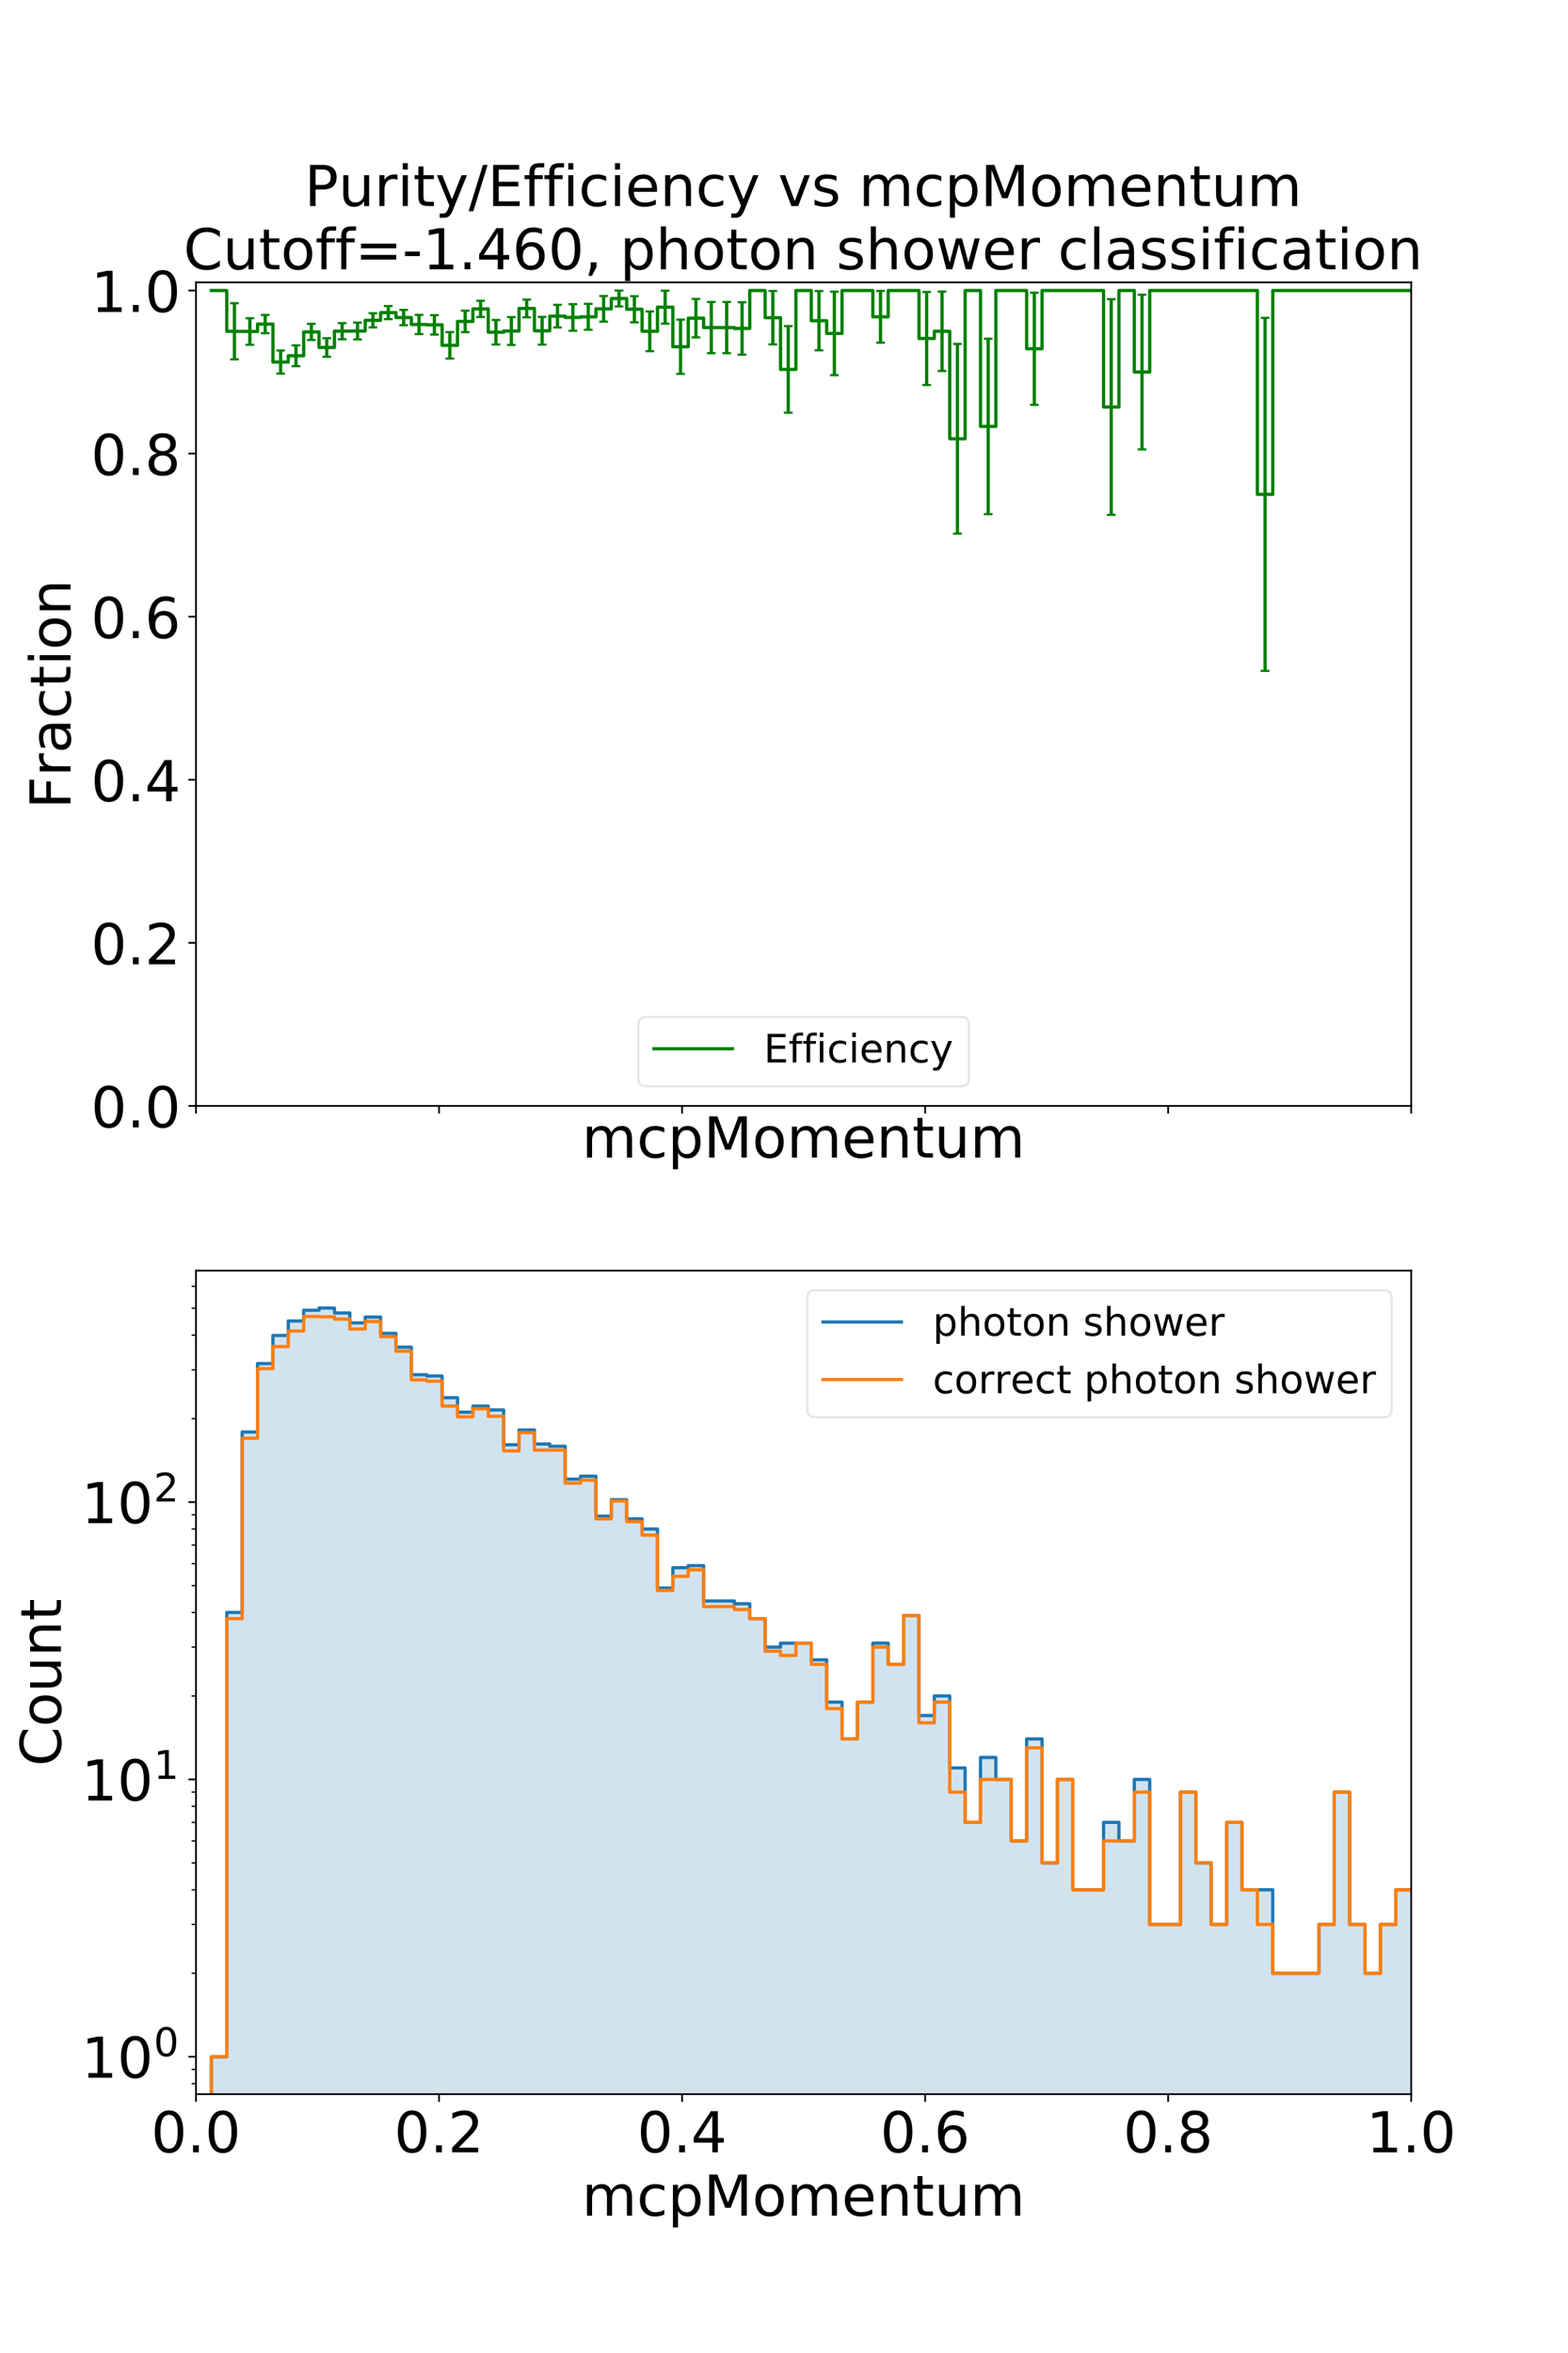 <?xml version="1.0" encoding="utf-8" standalone="no"?>
<!DOCTYPE svg PUBLIC "-//W3C//DTD SVG 1.1//EN"
  "http://www.w3.org/Graphics/SVG/1.1/DTD/svg11.dtd">
<!-- Created with matplotlib (https://matplotlib.org/) -->
<svg height="1080pt" version="1.1" viewBox="0 0 720 1080" width="720pt" xmlns="http://www.w3.org/2000/svg" xmlns:xlink="http://www.w3.org/1999/xlink">
 <defs>
  <style type="text/css">
*{stroke-linecap:butt;stroke-linejoin:round;}
  </style>
 </defs>
 <g id="figure_1">
  <g id="patch_1">
   <path d="M 0 1080 
L 720 1080 
L 720 0 
L 0 0 
z
" style="fill:#ffffff;"/>
  </g>
  <g id="axes_1">
   <g id="patch_2">
    <path d="M 90 507.6 
L 648 507.6 
L 648 129.6 
L 90 129.6 
z
" style="fill:#ffffff;"/>
   </g>
   <g id="matplotlib.axis_1">
    <g id="xtick_1">
     <g id="line2d_1">
      <defs>
       <path d="M 0 0 
L 0 3.5 
" id="m339a10b3f6" style="stroke:#000000;stroke-width:0.8;"/>
      </defs>
      <g>
       <use style="stroke:#000000;stroke-width:0.8;" x="90" xlink:href="#m339a10b3f6" y="507.6"/>
      </g>
     </g>
    </g>
    <g id="xtick_2">
     <g id="line2d_2">
      <g>
       <use style="stroke:#000000;stroke-width:0.8;" x="201.6" xlink:href="#m339a10b3f6" y="507.6"/>
      </g>
     </g>
    </g>
    <g id="xtick_3">
     <g id="line2d_3">
      <g>
       <use style="stroke:#000000;stroke-width:0.8;" x="313.2" xlink:href="#m339a10b3f6" y="507.6"/>
      </g>
     </g>
    </g>
    <g id="xtick_4">
     <g id="line2d_4">
      <g>
       <use style="stroke:#000000;stroke-width:0.8;" x="424.8" xlink:href="#m339a10b3f6" y="507.6"/>
      </g>
     </g>
    </g>
    <g id="xtick_5">
     <g id="line2d_5">
      <g>
       <use style="stroke:#000000;stroke-width:0.8;" x="536.4" xlink:href="#m339a10b3f6" y="507.6"/>
      </g>
     </g>
    </g>
    <g id="xtick_6">
     <g id="line2d_6">
      <g>
       <use style="stroke:#000000;stroke-width:0.8;" x="648" xlink:href="#m339a10b3f6" y="507.6"/>
      </g>
     </g>
    </g>
    <g id="text_1">
     <!-- mcpMomentum -->
     <defs>
      <path d="M 52 44.188 
Q 55.375 50.25 60.062 53.125 
Q 64.75 56 71.094 56 
Q 79.641 56 84.281 50.016 
Q 88.922 44.047 88.922 33.016 
L 88.922 0 
L 79.891 0 
L 79.891 32.719 
Q 79.891 40.578 77.094 44.375 
Q 74.312 48.188 68.609 48.188 
Q 61.625 48.188 57.562 43.547 
Q 53.516 38.922 53.516 30.906 
L 53.516 0 
L 44.484 0 
L 44.484 32.719 
Q 44.484 40.625 41.703 44.406 
Q 38.922 48.188 33.109 48.188 
Q 26.219 48.188 22.156 43.531 
Q 18.109 38.875 18.109 30.906 
L 18.109 0 
L 9.078 0 
L 9.078 54.688 
L 18.109 54.688 
L 18.109 46.188 
Q 21.188 51.219 25.484 53.609 
Q 29.781 56 35.688 56 
Q 41.656 56 45.828 52.969 
Q 50 49.953 52 44.188 
z
" id="DejaVuSans-109"/>
      <path d="M 48.781 52.594 
L 48.781 44.188 
Q 44.969 46.297 41.141 47.344 
Q 37.312 48.391 33.406 48.391 
Q 24.656 48.391 19.812 42.844 
Q 14.984 37.312 14.984 27.297 
Q 14.984 17.281 19.812 11.734 
Q 24.656 6.203 33.406 6.203 
Q 37.312 6.203 41.141 7.25 
Q 44.969 8.297 48.781 10.406 
L 48.781 2.094 
Q 45.016 0.344 40.984 -0.531 
Q 36.969 -1.422 32.422 -1.422 
Q 20.062 -1.422 12.781 6.344 
Q 5.516 14.109 5.516 27.297 
Q 5.516 40.672 12.859 48.328 
Q 20.219 56 33.016 56 
Q 37.156 56 41.109 55.141 
Q 45.062 54.297 48.781 52.594 
z
" id="DejaVuSans-99"/>
      <path d="M 18.109 8.203 
L 18.109 -20.797 
L 9.078 -20.797 
L 9.078 54.688 
L 18.109 54.688 
L 18.109 46.391 
Q 20.953 51.266 25.266 53.625 
Q 29.594 56 35.594 56 
Q 45.562 56 51.781 48.094 
Q 58.016 40.188 58.016 27.297 
Q 58.016 14.406 51.781 6.484 
Q 45.562 -1.422 35.594 -1.422 
Q 29.594 -1.422 25.266 0.953 
Q 20.953 3.328 18.109 8.203 
z
M 48.688 27.297 
Q 48.688 37.203 44.609 42.844 
Q 40.531 48.484 33.406 48.484 
Q 26.266 48.484 22.188 42.844 
Q 18.109 37.203 18.109 27.297 
Q 18.109 17.391 22.188 11.75 
Q 26.266 6.109 33.406 6.109 
Q 40.531 6.109 44.609 11.75 
Q 48.688 17.391 48.688 27.297 
z
" id="DejaVuSans-112"/>
      <path d="M 9.812 72.906 
L 24.516 72.906 
L 43.109 23.297 
L 61.812 72.906 
L 76.516 72.906 
L 76.516 0 
L 66.891 0 
L 66.891 64.016 
L 48.094 14.016 
L 38.188 14.016 
L 19.391 64.016 
L 19.391 0 
L 9.812 0 
z
" id="DejaVuSans-77"/>
      <path d="M 30.609 48.391 
Q 23.391 48.391 19.188 42.75 
Q 14.984 37.109 14.984 27.297 
Q 14.984 17.484 19.156 11.844 
Q 23.344 6.203 30.609 6.203 
Q 37.797 6.203 41.984 11.859 
Q 46.188 17.531 46.188 27.297 
Q 46.188 37.016 41.984 42.703 
Q 37.797 48.391 30.609 48.391 
z
M 30.609 56 
Q 42.328 56 49.016 48.375 
Q 55.719 40.766 55.719 27.297 
Q 55.719 13.875 49.016 6.219 
Q 42.328 -1.422 30.609 -1.422 
Q 18.844 -1.422 12.172 6.219 
Q 5.516 13.875 5.516 27.297 
Q 5.516 40.766 12.172 48.375 
Q 18.844 56 30.609 56 
z
" id="DejaVuSans-111"/>
      <path d="M 56.203 29.594 
L 56.203 25.203 
L 14.891 25.203 
Q 15.484 15.922 20.484 11.062 
Q 25.484 6.203 34.422 6.203 
Q 39.594 6.203 44.453 7.469 
Q 49.312 8.734 54.109 11.281 
L 54.109 2.781 
Q 49.266 0.734 44.188 -0.344 
Q 39.109 -1.422 33.891 -1.422 
Q 20.797 -1.422 13.156 6.188 
Q 5.516 13.812 5.516 26.812 
Q 5.516 40.234 12.766 48.109 
Q 20.016 56 32.328 56 
Q 43.359 56 49.781 48.891 
Q 56.203 41.797 56.203 29.594 
z
M 47.219 32.234 
Q 47.125 39.594 43.094 43.984 
Q 39.062 48.391 32.422 48.391 
Q 24.906 48.391 20.391 44.141 
Q 15.875 39.891 15.188 32.172 
z
" id="DejaVuSans-101"/>
      <path d="M 54.891 33.016 
L 54.891 0 
L 45.906 0 
L 45.906 32.719 
Q 45.906 40.484 42.875 44.328 
Q 39.844 48.188 33.797 48.188 
Q 26.516 48.188 22.312 43.547 
Q 18.109 38.922 18.109 30.906 
L 18.109 0 
L 9.078 0 
L 9.078 54.688 
L 18.109 54.688 
L 18.109 46.188 
Q 21.344 51.125 25.703 53.562 
Q 30.078 56 35.797 56 
Q 45.219 56 50.047 50.172 
Q 54.891 44.344 54.891 33.016 
z
" id="DejaVuSans-110"/>
      <path d="M 18.312 70.219 
L 18.312 54.688 
L 36.812 54.688 
L 36.812 47.703 
L 18.312 47.703 
L 18.312 18.016 
Q 18.312 11.328 20.141 9.422 
Q 21.969 7.516 27.594 7.516 
L 36.812 7.516 
L 36.812 0 
L 27.594 0 
Q 17.188 0 13.234 3.875 
Q 9.281 7.766 9.281 18.016 
L 9.281 47.703 
L 2.688 47.703 
L 2.688 54.688 
L 9.281 54.688 
L 9.281 70.219 
z
" id="DejaVuSans-116"/>
      <path d="M 8.5 21.578 
L 8.5 54.688 
L 17.484 54.688 
L 17.484 21.922 
Q 17.484 14.156 20.5 10.266 
Q 23.531 6.391 29.594 6.391 
Q 36.859 6.391 41.078 11.031 
Q 45.312 15.672 45.312 23.688 
L 45.312 54.688 
L 54.297 54.688 
L 54.297 0 
L 45.312 0 
L 45.312 8.406 
Q 42.047 3.422 37.719 1 
Q 33.406 -1.422 27.688 -1.422 
Q 18.266 -1.422 13.375 4.438 
Q 8.5 10.297 8.5 21.578 
z
M 31.109 56 
z
" id="DejaVuSans-117"/>
     </defs>
     <g transform="translate(267.181 531.295)scale(0.259 -0.259)">
      <use xlink:href="#DejaVuSans-109"/>
      <use x="97.412" xlink:href="#DejaVuSans-99"/>
      <use x="152.393" xlink:href="#DejaVuSans-112"/>
      <use x="215.869" xlink:href="#DejaVuSans-77"/>
      <use x="302.148" xlink:href="#DejaVuSans-111"/>
      <use x="363.33" xlink:href="#DejaVuSans-109"/>
      <use x="460.742" xlink:href="#DejaVuSans-101"/>
      <use x="522.266" xlink:href="#DejaVuSans-110"/>
      <use x="585.645" xlink:href="#DejaVuSans-116"/>
      <use x="624.854" xlink:href="#DejaVuSans-117"/>
      <use x="688.232" xlink:href="#DejaVuSans-109"/>
     </g>
    </g>
   </g>
   <g id="matplotlib.axis_2">
    <g id="ytick_1">
     <g id="line2d_7">
      <defs>
       <path d="M 0 0 
L -3.5 0 
" id="m7b6c21eba4" style="stroke:#000000;stroke-width:0.8;"/>
      </defs>
      <g>
       <use style="stroke:#000000;stroke-width:0.8;" x="90" xlink:href="#m7b6c21eba4" y="507.6"/>
      </g>
     </g>
     <g id="text_2">
      <!-- 0.0 -->
      <defs>
       <path d="M 31.781 66.406 
Q 24.172 66.406 20.328 58.906 
Q 16.5 51.422 16.5 36.375 
Q 16.5 21.391 20.328 13.891 
Q 24.172 6.391 31.781 6.391 
Q 39.453 6.391 43.281 13.891 
Q 47.125 21.391 47.125 36.375 
Q 47.125 51.422 43.281 58.906 
Q 39.453 66.406 31.781 66.406 
z
M 31.781 74.219 
Q 44.047 74.219 50.516 64.516 
Q 56.984 54.828 56.984 36.375 
Q 56.984 17.969 50.516 8.266 
Q 44.047 -1.422 31.781 -1.422 
Q 19.531 -1.422 13.062 8.266 
Q 6.594 17.969 6.594 36.375 
Q 6.594 54.828 13.062 64.516 
Q 19.531 74.219 31.781 74.219 
z
" id="DejaVuSans-48"/>
       <path d="M 10.688 12.406 
L 21 12.406 
L 21 0 
L 10.688 0 
z
" id="DejaVuSans-46"/>
      </defs>
      <g transform="translate(41.779 517.448)scale(0.259 -0.259)">
       <use xlink:href="#DejaVuSans-48"/>
       <use x="63.623" xlink:href="#DejaVuSans-46"/>
       <use x="95.41" xlink:href="#DejaVuSans-48"/>
      </g>
     </g>
    </g>
    <g id="ytick_2">
     <g id="line2d_8">
      <g>
       <use style="stroke:#000000;stroke-width:0.8;" x="90" xlink:href="#m7b6c21eba4" y="432.749"/>
      </g>
     </g>
     <g id="text_3">
      <!-- 0.2 -->
      <defs>
       <path d="M 19.188 8.297 
L 53.609 8.297 
L 53.609 0 
L 7.328 0 
L 7.328 8.297 
Q 12.938 14.109 22.625 23.891 
Q 32.328 33.688 34.812 36.531 
Q 39.547 41.844 41.422 45.531 
Q 43.312 49.219 43.312 52.781 
Q 43.312 58.594 39.234 62.25 
Q 35.156 65.922 28.609 65.922 
Q 23.969 65.922 18.812 64.312 
Q 13.672 62.703 7.812 59.422 
L 7.812 69.391 
Q 13.766 71.781 18.938 73 
Q 24.125 74.219 28.422 74.219 
Q 39.75 74.219 46.484 68.547 
Q 53.219 62.891 53.219 53.422 
Q 53.219 48.922 51.531 44.891 
Q 49.859 40.875 45.406 35.406 
Q 44.188 33.984 37.641 27.219 
Q 31.109 20.453 19.188 8.297 
z
" id="DejaVuSans-50"/>
      </defs>
      <g transform="translate(41.779 442.596)scale(0.259 -0.259)">
       <use xlink:href="#DejaVuSans-48"/>
       <use x="63.623" xlink:href="#DejaVuSans-46"/>
       <use x="95.41" xlink:href="#DejaVuSans-50"/>
      </g>
     </g>
    </g>
    <g id="ytick_3">
     <g id="line2d_9">
      <g>
       <use style="stroke:#000000;stroke-width:0.8;" x="90" xlink:href="#m7b6c21eba4" y="357.897"/>
      </g>
     </g>
     <g id="text_4">
      <!-- 0.4 -->
      <defs>
       <path d="M 37.797 64.312 
L 12.891 25.391 
L 37.797 25.391 
z
M 35.203 72.906 
L 47.609 72.906 
L 47.609 25.391 
L 58.016 25.391 
L 58.016 17.188 
L 47.609 17.188 
L 47.609 0 
L 37.797 0 
L 37.797 17.188 
L 4.891 17.188 
L 4.891 26.703 
z
" id="DejaVuSans-52"/>
      </defs>
      <g transform="translate(41.779 367.745)scale(0.259 -0.259)">
       <use xlink:href="#DejaVuSans-48"/>
       <use x="63.623" xlink:href="#DejaVuSans-46"/>
       <use x="95.41" xlink:href="#DejaVuSans-52"/>
      </g>
     </g>
    </g>
    <g id="ytick_4">
     <g id="line2d_10">
      <g>
       <use style="stroke:#000000;stroke-width:0.8;" x="90" xlink:href="#m7b6c21eba4" y="283.046"/>
      </g>
     </g>
     <g id="text_5">
      <!-- 0.6 -->
      <defs>
       <path d="M 33.016 40.375 
Q 26.375 40.375 22.484 35.828 
Q 18.609 31.297 18.609 23.391 
Q 18.609 15.531 22.484 10.953 
Q 26.375 6.391 33.016 6.391 
Q 39.656 6.391 43.531 10.953 
Q 47.406 15.531 47.406 23.391 
Q 47.406 31.297 43.531 35.828 
Q 39.656 40.375 33.016 40.375 
z
M 52.594 71.297 
L 52.594 62.312 
Q 48.875 64.062 45.094 64.984 
Q 41.312 65.922 37.594 65.922 
Q 27.828 65.922 22.672 59.328 
Q 17.531 52.734 16.797 39.406 
Q 19.672 43.656 24.016 45.922 
Q 28.375 48.188 33.594 48.188 
Q 44.578 48.188 50.953 41.516 
Q 57.328 34.859 57.328 23.391 
Q 57.328 12.156 50.688 5.359 
Q 44.047 -1.422 33.016 -1.422 
Q 20.359 -1.422 13.672 8.266 
Q 6.984 17.969 6.984 36.375 
Q 6.984 53.656 15.188 63.938 
Q 23.391 74.219 37.203 74.219 
Q 40.922 74.219 44.703 73.484 
Q 48.484 72.75 52.594 71.297 
z
" id="DejaVuSans-54"/>
      </defs>
      <g transform="translate(41.779 292.893)scale(0.259 -0.259)">
       <use xlink:href="#DejaVuSans-48"/>
       <use x="63.623" xlink:href="#DejaVuSans-46"/>
       <use x="95.41" xlink:href="#DejaVuSans-54"/>
      </g>
     </g>
    </g>
    <g id="ytick_5">
     <g id="line2d_11">
      <g>
       <use style="stroke:#000000;stroke-width:0.8;" x="90" xlink:href="#m7b6c21eba4" y="208.194"/>
      </g>
     </g>
     <g id="text_6">
      <!-- 0.8 -->
      <defs>
       <path d="M 31.781 34.625 
Q 24.75 34.625 20.719 30.859 
Q 16.703 27.094 16.703 20.516 
Q 16.703 13.922 20.719 10.156 
Q 24.75 6.391 31.781 6.391 
Q 38.812 6.391 42.859 10.172 
Q 46.922 13.969 46.922 20.516 
Q 46.922 27.094 42.891 30.859 
Q 38.875 34.625 31.781 34.625 
z
M 21.922 38.812 
Q 15.578 40.375 12.031 44.719 
Q 8.5 49.078 8.5 55.328 
Q 8.5 64.062 14.719 69.141 
Q 20.953 74.219 31.781 74.219 
Q 42.672 74.219 48.875 69.141 
Q 55.078 64.062 55.078 55.328 
Q 55.078 49.078 51.531 44.719 
Q 48 40.375 41.703 38.812 
Q 48.828 37.156 52.797 32.312 
Q 56.781 27.484 56.781 20.516 
Q 56.781 9.906 50.312 4.234 
Q 43.844 -1.422 31.781 -1.422 
Q 19.734 -1.422 13.25 4.234 
Q 6.781 9.906 6.781 20.516 
Q 6.781 27.484 10.781 32.312 
Q 14.797 37.156 21.922 38.812 
z
M 18.312 54.391 
Q 18.312 48.734 21.844 45.562 
Q 25.391 42.391 31.781 42.391 
Q 38.141 42.391 41.719 45.562 
Q 45.312 48.734 45.312 54.391 
Q 45.312 60.062 41.719 63.234 
Q 38.141 66.406 31.781 66.406 
Q 25.391 66.406 21.844 63.234 
Q 18.312 60.062 18.312 54.391 
z
" id="DejaVuSans-56"/>
      </defs>
      <g transform="translate(41.779 218.042)scale(0.259 -0.259)">
       <use xlink:href="#DejaVuSans-48"/>
       <use x="63.623" xlink:href="#DejaVuSans-46"/>
       <use x="95.41" xlink:href="#DejaVuSans-56"/>
      </g>
     </g>
    </g>
    <g id="ytick_6">
     <g id="line2d_12">
      <g>
       <use style="stroke:#000000;stroke-width:0.8;" x="90" xlink:href="#m7b6c21eba4" y="133.343"/>
      </g>
     </g>
     <g id="text_7">
      <!-- 1.0 -->
      <defs>
       <path d="M 12.406 8.297 
L 28.516 8.297 
L 28.516 63.922 
L 10.984 60.406 
L 10.984 69.391 
L 28.422 72.906 
L 38.281 72.906 
L 38.281 8.297 
L 54.391 8.297 
L 54.391 0 
L 12.406 0 
z
" id="DejaVuSans-49"/>
      </defs>
      <g transform="translate(41.779 143.19)scale(0.259 -0.259)">
       <use xlink:href="#DejaVuSans-49"/>
       <use x="63.623" xlink:href="#DejaVuSans-46"/>
       <use x="95.41" xlink:href="#DejaVuSans-48"/>
      </g>
     </g>
    </g>
    <g id="text_8">
     <!-- Fraction -->
     <defs>
      <path d="M 9.812 72.906 
L 51.703 72.906 
L 51.703 64.594 
L 19.672 64.594 
L 19.672 43.109 
L 48.578 43.109 
L 48.578 34.812 
L 19.672 34.812 
L 19.672 0 
L 9.812 0 
z
" id="DejaVuSans-70"/>
      <path d="M 41.109 46.297 
Q 39.594 47.172 37.812 47.578 
Q 36.031 48 33.891 48 
Q 26.266 48 22.188 43.047 
Q 18.109 38.094 18.109 28.812 
L 18.109 0 
L 9.078 0 
L 9.078 54.688 
L 18.109 54.688 
L 18.109 46.188 
Q 20.953 51.172 25.484 53.578 
Q 30.031 56 36.531 56 
Q 37.453 56 38.578 55.875 
Q 39.703 55.766 41.062 55.516 
z
" id="DejaVuSans-114"/>
      <path d="M 34.281 27.484 
Q 23.391 27.484 19.188 25 
Q 14.984 22.516 14.984 16.5 
Q 14.984 11.719 18.141 8.906 
Q 21.297 6.109 26.703 6.109 
Q 34.188 6.109 38.703 11.406 
Q 43.219 16.703 43.219 25.484 
L 43.219 27.484 
z
M 52.203 31.203 
L 52.203 0 
L 43.219 0 
L 43.219 8.297 
Q 40.141 3.328 35.547 0.953 
Q 30.953 -1.422 24.312 -1.422 
Q 15.922 -1.422 10.953 3.297 
Q 6 8.016 6 15.922 
Q 6 25.141 12.172 29.828 
Q 18.359 34.516 30.609 34.516 
L 43.219 34.516 
L 43.219 35.406 
Q 43.219 41.609 39.141 45 
Q 35.062 48.391 27.688 48.391 
Q 23 48.391 18.547 47.266 
Q 14.109 46.141 10.016 43.891 
L 10.016 52.203 
Q 14.938 54.109 19.578 55.047 
Q 24.219 56 28.609 56 
Q 40.484 56 46.344 49.844 
Q 52.203 43.703 52.203 31.203 
z
" id="DejaVuSans-97"/>
      <path d="M 9.422 54.688 
L 18.406 54.688 
L 18.406 0 
L 9.422 0 
z
M 9.422 75.984 
L 18.406 75.984 
L 18.406 64.594 
L 9.422 64.594 
z
" id="DejaVuSans-105"/>
     </defs>
     <g transform="translate(32.389 371.26)rotate(-90)scale(0.259 -0.259)">
      <use xlink:href="#DejaVuSans-70"/>
      <use x="57.41" xlink:href="#DejaVuSans-114"/>
      <use x="98.523" xlink:href="#DejaVuSans-97"/>
      <use x="159.803" xlink:href="#DejaVuSans-99"/>
      <use x="214.783" xlink:href="#DejaVuSans-116"/>
      <use x="253.992" xlink:href="#DejaVuSans-105"/>
      <use x="281.775" xlink:href="#DejaVuSans-111"/>
      <use x="342.957" xlink:href="#DejaVuSans-110"/>
     </g>
    </g>
   </g>
   <g id="LineCollection_1">
    <path clip-path="url(#p9a46122705)" d="M 100.595 133.343 
L 100.595 133.343 
" style="fill:none;stroke:#008000;stroke-width:1.5;"/>
    <path clip-path="url(#p9a46122705)" d="M 107.658 164.952 
L 107.658 139.158 
" style="fill:none;stroke:#008000;stroke-width:1.5;"/>
    <path clip-path="url(#p9a46122705)" d="M 114.722 158.273 
L 114.722 146.047 
" style="fill:none;stroke:#008000;stroke-width:1.5;"/>
    <path clip-path="url(#p9a46122705)" d="M 121.785 152.921 
L 121.785 144.558 
" style="fill:none;stroke:#008000;stroke-width:1.5;"/>
    <path clip-path="url(#p9a46122705)" d="M 128.848 171.472 
L 128.848 160.872 
" style="fill:none;stroke:#008000;stroke-width:1.5;"/>
    <path clip-path="url(#p9a46122705)" d="M 135.911 168.07 
L 135.911 158.497 
" style="fill:none;stroke:#008000;stroke-width:1.5;"/>
    <path clip-path="url(#p9a46122705)" d="M 142.975 156.065 
L 142.975 148.654 
" style="fill:none;stroke:#008000;stroke-width:1.5;"/>
    <path clip-path="url(#p9a46122705)" d="M 150.038 163.751 
L 150.038 155.226 
" style="fill:none;stroke:#008000;stroke-width:1.5;"/>
    <path clip-path="url(#p9a46122705)" d="M 157.101 155.732 
L 157.101 148.301 
" style="fill:none;stroke:#008000;stroke-width:1.5;"/>
    <path clip-path="url(#p9a46122705)" d="M 164.165 155.792 
L 164.165 148.066 
" style="fill:none;stroke:#008000;stroke-width:1.5;"/>
    <path clip-path="url(#p9a46122705)" d="M 171.228 150.282 
L 171.228 143.768 
" style="fill:none;stroke:#008000;stroke-width:1.5;"/>
    <path clip-path="url(#p9a46122705)" d="M 178.291 146.498 
L 178.291 140.467 
" style="fill:none;stroke:#008000;stroke-width:1.5;"/>
    <path clip-path="url(#p9a46122705)" d="M 185.354 149.27 
L 185.354 142.227 
" style="fill:none;stroke:#008000;stroke-width:1.5;"/>
    <path clip-path="url(#p9a46122705)" d="M 192.418 153.343 
L 192.418 144.53 
" style="fill:none;stroke:#008000;stroke-width:1.5;"/>
    <path clip-path="url(#p9a46122705)" d="M 199.481 153.553 
L 199.481 144.649 
" style="fill:none;stroke:#008000;stroke-width:1.5;"/>
    <path clip-path="url(#p9a46122705)" d="M 206.544 164.578 
L 206.544 152.428 
" style="fill:none;stroke:#008000;stroke-width:1.5;"/>
    <path clip-path="url(#p9a46122705)" d="M 213.608 152.453 
L 213.608 142.612 
" style="fill:none;stroke:#008000;stroke-width:1.5;"/>
    <path clip-path="url(#p9a46122705)" d="M 220.671 145.499 
L 220.671 138.045 
" style="fill:none;stroke:#008000;stroke-width:1.5;"/>
    <path clip-path="url(#p9a46122705)" d="M 227.734 158.114 
L 227.734 146.867 
" style="fill:none;stroke:#008000;stroke-width:1.5;"/>
    <path clip-path="url(#p9a46122705)" d="M 234.797 158.349 
L 234.797 145.53 
" style="fill:none;stroke:#008000;stroke-width:1.5;"/>
    <path clip-path="url(#p9a46122705)" d="M 241.861 145.635 
L 241.861 137.501 
" style="fill:none;stroke:#008000;stroke-width:1.5;"/>
    <path clip-path="url(#p9a46122705)" d="M 248.924 158.195 
L 248.924 145.453 
" style="fill:none;stroke:#008000;stroke-width:1.5;"/>
    <path clip-path="url(#p9a46122705)" d="M 255.987 150.292 
L 255.987 139.932 
" style="fill:none;stroke:#008000;stroke-width:1.5;"/>
    <path clip-path="url(#p9a46122705)" d="M 263.051 151.798 
L 263.051 139.632 
" style="fill:none;stroke:#008000;stroke-width:1.5;"/>
    <path clip-path="url(#p9a46122705)" d="M 270.114 151.354 
L 270.114 139.477 
" style="fill:none;stroke:#008000;stroke-width:1.5;"/>
    <path clip-path="url(#p9a46122705)" d="M 277.177 147.633 
L 277.177 135.873 
" style="fill:none;stroke:#008000;stroke-width:1.5;"/>
    <path clip-path="url(#p9a46122705)" d="M 284.241 140.663 
L 284.241 133.361 
" style="fill:none;stroke:#008000;stroke-width:1.5;"/>
    <path clip-path="url(#p9a46122705)" d="M 291.304 147.96 
L 291.304 135.933 
" style="fill:none;stroke:#008000;stroke-width:1.5;"/>
    <path clip-path="url(#p9a46122705)" d="M 298.367 161.175 
L 298.367 142.936 
" style="fill:none;stroke:#008000;stroke-width:1.5;"/>
    <path clip-path="url(#p9a46122705)" d="M 305.43 148.54 
L 305.43 133.421 
" style="fill:none;stroke:#008000;stroke-width:1.5;"/>
    <path clip-path="url(#p9a46122705)" d="M 312.494 171.606 
L 312.494 146.701 
" style="fill:none;stroke:#008000;stroke-width:1.5;"/>
    <path clip-path="url(#p9a46122705)" d="M 319.557 154.847 
L 319.557 137.212 
" style="fill:none;stroke:#008000;stroke-width:1.5;"/>
    <path clip-path="url(#p9a46122705)" d="M 326.62 162.107 
L 326.62 138.602 
" style="fill:none;stroke:#008000;stroke-width:1.5;"/>
    <path clip-path="url(#p9a46122705)" d="M 333.684 162.107 
L 333.684 138.602 
" style="fill:none;stroke:#008000;stroke-width:1.5;"/>
    <path clip-path="url(#p9a46122705)" d="M 340.747 162.769 
L 340.747 138.731 
" style="fill:none;stroke:#008000;stroke-width:1.5;"/>
    <path clip-path="url(#p9a46122705)" d="M 347.81 133.343 
L 347.81 133.343 
" style="fill:none;stroke:#008000;stroke-width:1.5;"/>
    <path clip-path="url(#p9a46122705)" d="M 354.873 158.083 
L 354.873 133.552 
" style="fill:none;stroke:#008000;stroke-width:1.5;"/>
    <path clip-path="url(#p9a46122705)" d="M 361.937 189.434 
L 361.937 149.688 
" style="fill:none;stroke:#008000;stroke-width:1.5;"/>
    <path clip-path="url(#p9a46122705)" d="M 369 133.343 
L 369 133.343 
" style="fill:none;stroke:#008000;stroke-width:1.5;"/>
    <path clip-path="url(#p9a46122705)" d="M 376.063 160.806 
L 376.063 133.602 
" style="fill:none;stroke:#008000;stroke-width:1.5;"/>
    <path clip-path="url(#p9a46122705)" d="M 383.127 172.213 
L 383.127 133.868 
" style="fill:none;stroke:#008000;stroke-width:1.5;"/>
    <path clip-path="url(#p9a46122705)" d="M 390.19 133.343 
L 390.19 133.343 
" style="fill:none;stroke:#008000;stroke-width:1.5;"/>
    <path clip-path="url(#p9a46122705)" d="M 397.253 133.343 
L 397.253 133.343 
" style="fill:none;stroke:#008000;stroke-width:1.5;"/>
    <path clip-path="url(#p9a46122705)" d="M 404.316 157.292 
L 404.316 133.539 
" style="fill:none;stroke:#008000;stroke-width:1.5;"/>
    <path clip-path="url(#p9a46122705)" d="M 411.38 133.343 
L 411.38 133.343 
" style="fill:none;stroke:#008000;stroke-width:1.5;"/>
    <path clip-path="url(#p9a46122705)" d="M 418.443 133.343 
L 418.443 133.343 
" style="fill:none;stroke:#008000;stroke-width:1.5;"/>
    <path clip-path="url(#p9a46122705)" d="M 425.506 176.716 
L 425.506 134 
" style="fill:none;stroke:#008000;stroke-width:1.5;"/>
    <path clip-path="url(#p9a46122705)" d="M 432.57 170.294 
L 432.57 133.816 
" style="fill:none;stroke:#008000;stroke-width:1.5;"/>
    <path clip-path="url(#p9a46122705)" d="M 439.633 244.912 
L 439.633 157.866 
" style="fill:none;stroke:#008000;stroke-width:1.5;"/>
    <path clip-path="url(#p9a46122705)" d="M 446.696 133.343 
L 446.696 133.343 
" style="fill:none;stroke:#008000;stroke-width:1.5;"/>
    <path clip-path="url(#p9a46122705)" d="M 453.759 235.982 
L 453.759 155.455 
" style="fill:none;stroke:#008000;stroke-width:1.5;"/>
    <path clip-path="url(#p9a46122705)" d="M 460.823 133.343 
L 460.823 133.343 
" style="fill:none;stroke:#008000;stroke-width:1.5;"/>
    <path clip-path="url(#p9a46122705)" d="M 467.886 133.343 
L 467.886 133.343 
" style="fill:none;stroke:#008000;stroke-width:1.5;"/>
    <path clip-path="url(#p9a46122705)" d="M 474.949 185.835 
L 474.949 134.315 
" style="fill:none;stroke:#008000;stroke-width:1.5;"/>
    <path clip-path="url(#p9a46122705)" d="M 482.013 133.343 
L 482.013 133.343 
" style="fill:none;stroke:#008000;stroke-width:1.5;"/>
    <path clip-path="url(#p9a46122705)" d="M 489.076 133.343 
L 489.076 133.343 
" style="fill:none;stroke:#008000;stroke-width:1.5;"/>
    <path clip-path="url(#p9a46122705)" d="M 496.139 133.343 
L 496.139 133.343 
" style="fill:none;stroke:#008000;stroke-width:1.5;"/>
    <path clip-path="url(#p9a46122705)" d="M 503.203 133.343 
L 503.203 133.343 
" style="fill:none;stroke:#008000;stroke-width:1.5;"/>
    <path clip-path="url(#p9a46122705)" d="M 510.266 236.307 
L 510.266 137.309 
" style="fill:none;stroke:#008000;stroke-width:1.5;"/>
    <path clip-path="url(#p9a46122705)" d="M 517.329 133.343 
L 517.329 133.343 
" style="fill:none;stroke:#008000;stroke-width:1.5;"/>
    <path clip-path="url(#p9a46122705)" d="M 524.392 206.273 
L 524.392 135.263 
" style="fill:none;stroke:#008000;stroke-width:1.5;"/>
    <path clip-path="url(#p9a46122705)" d="M 531.456 133.343 
L 531.456 133.343 
" style="fill:none;stroke:#008000;stroke-width:1.5;"/>
    <path clip-path="url(#p9a46122705)" d="M 538.519 133.343 
L 538.519 133.343 
" style="fill:none;stroke:#008000;stroke-width:1.5;"/>
    <path clip-path="url(#p9a46122705)" d="M 545.582 133.343 
L 545.582 133.343 
" style="fill:none;stroke:#008000;stroke-width:1.5;"/>
    <path clip-path="url(#p9a46122705)" d="M 552.646 133.343 
L 552.646 133.343 
" style="fill:none;stroke:#008000;stroke-width:1.5;"/>
    <path clip-path="url(#p9a46122705)" d="M 559.709 133.343 
L 559.709 133.343 
" style="fill:none;stroke:#008000;stroke-width:1.5;"/>
    <path clip-path="url(#p9a46122705)" d="M 566.772 133.343 
L 566.772 133.343 
" style="fill:none;stroke:#008000;stroke-width:1.5;"/>
    <path clip-path="url(#p9a46122705)" d="M 573.835 133.343 
L 573.835 133.343 
" style="fill:none;stroke:#008000;stroke-width:1.5;"/>
    <path clip-path="url(#p9a46122705)" d="M 580.899 307.936 
L 580.899 145.878 
" style="fill:none;stroke:#008000;stroke-width:1.5;"/>
    <path clip-path="url(#p9a46122705)" d="M 587.962 133.343 
L 587.962 133.343 
" style="fill:none;stroke:#008000;stroke-width:1.5;"/>
    <path clip-path="url(#p9a46122705)" d="M 595.025 133.343 
L 595.025 133.343 
" style="fill:none;stroke:#008000;stroke-width:1.5;"/>
    <path clip-path="url(#p9a46122705)" d="M 602.089 133.343 
L 602.089 133.343 
" style="fill:none;stroke:#008000;stroke-width:1.5;"/>
    <path clip-path="url(#p9a46122705)" d="M 609.152 133.343 
L 609.152 133.343 
" style="fill:none;stroke:#008000;stroke-width:1.5;"/>
    <path clip-path="url(#p9a46122705)" d="M 616.215 133.343 
L 616.215 133.343 
" style="fill:none;stroke:#008000;stroke-width:1.5;"/>
    <path clip-path="url(#p9a46122705)" d="M 623.278 133.343 
L 623.278 133.343 
" style="fill:none;stroke:#008000;stroke-width:1.5;"/>
    <path clip-path="url(#p9a46122705)" d="M 630.342 133.343 
L 630.342 133.343 
" style="fill:none;stroke:#008000;stroke-width:1.5;"/>
    <path clip-path="url(#p9a46122705)" d="M 637.405 133.343 
L 637.405 133.343 
" style="fill:none;stroke:#008000;stroke-width:1.5;"/>
    <path clip-path="url(#p9a46122705)" d="M 644.468 133.343 
L 644.468 133.343 
" style="fill:none;stroke:#008000;stroke-width:1.5;"/>
   </g>
   <g id="line2d_13">
    <path clip-path="url(#p9a46122705)" d="M 97.063 133.343 
L 104.127 133.343 
L 104.127 152.055 
L 118.253 152.16 
L 118.253 148.739 
L 125.316 148.739 
L 125.316 166.172 
L 132.38 166.172 
L 132.38 163.283 
L 139.443 163.283 
L 139.443 152.36 
L 146.506 152.36 
L 146.506 159.488 
L 153.57 159.488 
L 153.57 152.017 
L 167.696 151.929 
L 167.696 147.025 
L 174.759 147.025 
L 174.759 143.483 
L 181.823 143.483 
L 181.823 145.749 
L 188.886 145.749 
L 188.886 148.937 
L 195.949 148.937 
L 195.949 149.101 
L 203.013 149.101 
L 203.013 158.503 
L 210.076 158.503 
L 210.076 147.532 
L 217.139 147.532 
L 217.139 141.772 
L 224.203 141.772 
L 224.203 152.491 
L 231.266 152.491 
L 231.266 151.939 
L 238.329 151.939 
L 238.329 141.568 
L 245.392 141.568 
L 245.392 151.824 
L 252.456 151.824 
L 252.456 145.112 
L 259.519 145.112 
L 259.519 145.715 
L 266.582 145.715 
L 266.582 145.415 
L 273.646 145.415 
L 273.646 141.753 
L 280.709 141.753 
L 280.709 137.012 
L 287.772 137.012 
L 287.772 141.946 
L 294.835 141.946 
L 294.835 152.055 
L 301.899 152.055 
L 301.899 140.98 
L 308.962 140.98 
L 308.962 159.153 
L 316.025 159.153 
L 316.025 146.029 
L 323.089 146.029 
L 323.089 150.354 
L 337.215 150.354 
L 337.215 150.75 
L 344.278 150.75 
L 344.278 133.343 
L 351.342 133.343 
L 351.342 145.818 
L 358.405 145.818 
L 358.405 169.561 
L 365.468 169.561 
L 365.468 133.343 
L 372.532 133.343 
L 372.532 147.204 
L 379.595 147.204 
L 379.595 153.04 
L 386.658 153.04 
L 386.658 133.343 
L 400.785 133.343 
L 400.785 145.415 
L 407.848 145.415 
L 407.848 133.343 
L 421.975 133.343 
L 421.975 155.358 
L 429.038 155.358 
L 429.038 152.055 
L 436.101 152.055 
L 436.101 201.389 
L 443.165 201.389 
L 443.165 133.343 
L 450.228 133.343 
L 450.228 195.719 
L 457.291 195.719 
L 457.291 133.343 
L 471.418 133.343 
L 471.418 160.075 
L 478.481 160.075 
L 478.481 133.343 
L 506.734 133.343 
L 506.734 186.808 
L 513.797 186.808 
L 513.797 133.343 
L 520.861 133.343 
L 520.861 170.768 
L 527.924 170.768 
L 527.924 133.343 
L 577.367 133.343 
L 577.367 226.907 
L 584.43 226.907 
L 584.43 133.343 
L 648 133.343 
L 648 133.343 
" style="fill:none;stroke:#008000;stroke-linecap:square;stroke-width:1.5;"/>
   </g>
   <g id="line2d_14">
    <defs>
     <path d="M 2 0 
L -2 -0 
" id="me617c468f1" style="stroke:#008000;"/>
    </defs>
    <g clip-path="url(#p9a46122705)">
     <use style="fill:#008000;stroke:#008000;" x="100.595" xlink:href="#me617c468f1" y="133.343"/>
     <use style="fill:#008000;stroke:#008000;" x="107.658" xlink:href="#me617c468f1" y="164.952"/>
     <use style="fill:#008000;stroke:#008000;" x="114.722" xlink:href="#me617c468f1" y="158.273"/>
     <use style="fill:#008000;stroke:#008000;" x="121.785" xlink:href="#me617c468f1" y="152.921"/>
     <use style="fill:#008000;stroke:#008000;" x="128.848" xlink:href="#me617c468f1" y="171.472"/>
     <use style="fill:#008000;stroke:#008000;" x="135.911" xlink:href="#me617c468f1" y="168.07"/>
     <use style="fill:#008000;stroke:#008000;" x="142.975" xlink:href="#me617c468f1" y="156.065"/>
     <use style="fill:#008000;stroke:#008000;" x="150.038" xlink:href="#me617c468f1" y="163.751"/>
     <use style="fill:#008000;stroke:#008000;" x="157.101" xlink:href="#me617c468f1" y="155.732"/>
     <use style="fill:#008000;stroke:#008000;" x="164.165" xlink:href="#me617c468f1" y="155.792"/>
     <use style="fill:#008000;stroke:#008000;" x="171.228" xlink:href="#me617c468f1" y="150.282"/>
     <use style="fill:#008000;stroke:#008000;" x="178.291" xlink:href="#me617c468f1" y="146.498"/>
     <use style="fill:#008000;stroke:#008000;" x="185.354" xlink:href="#me617c468f1" y="149.27"/>
     <use style="fill:#008000;stroke:#008000;" x="192.418" xlink:href="#me617c468f1" y="153.343"/>
     <use style="fill:#008000;stroke:#008000;" x="199.481" xlink:href="#me617c468f1" y="153.553"/>
     <use style="fill:#008000;stroke:#008000;" x="206.544" xlink:href="#me617c468f1" y="164.578"/>
     <use style="fill:#008000;stroke:#008000;" x="213.608" xlink:href="#me617c468f1" y="152.453"/>
     <use style="fill:#008000;stroke:#008000;" x="220.671" xlink:href="#me617c468f1" y="145.499"/>
     <use style="fill:#008000;stroke:#008000;" x="227.734" xlink:href="#me617c468f1" y="158.114"/>
     <use style="fill:#008000;stroke:#008000;" x="234.797" xlink:href="#me617c468f1" y="158.349"/>
     <use style="fill:#008000;stroke:#008000;" x="241.861" xlink:href="#me617c468f1" y="145.635"/>
     <use style="fill:#008000;stroke:#008000;" x="248.924" xlink:href="#me617c468f1" y="158.195"/>
     <use style="fill:#008000;stroke:#008000;" x="255.987" xlink:href="#me617c468f1" y="150.292"/>
     <use style="fill:#008000;stroke:#008000;" x="263.051" xlink:href="#me617c468f1" y="151.798"/>
     <use style="fill:#008000;stroke:#008000;" x="270.114" xlink:href="#me617c468f1" y="151.354"/>
     <use style="fill:#008000;stroke:#008000;" x="277.177" xlink:href="#me617c468f1" y="147.633"/>
     <use style="fill:#008000;stroke:#008000;" x="284.241" xlink:href="#me617c468f1" y="140.663"/>
     <use style="fill:#008000;stroke:#008000;" x="291.304" xlink:href="#me617c468f1" y="147.96"/>
     <use style="fill:#008000;stroke:#008000;" x="298.367" xlink:href="#me617c468f1" y="161.175"/>
     <use style="fill:#008000;stroke:#008000;" x="305.43" xlink:href="#me617c468f1" y="148.54"/>
     <use style="fill:#008000;stroke:#008000;" x="312.494" xlink:href="#me617c468f1" y="171.606"/>
     <use style="fill:#008000;stroke:#008000;" x="319.557" xlink:href="#me617c468f1" y="154.847"/>
     <use style="fill:#008000;stroke:#008000;" x="326.62" xlink:href="#me617c468f1" y="162.107"/>
     <use style="fill:#008000;stroke:#008000;" x="333.684" xlink:href="#me617c468f1" y="162.107"/>
     <use style="fill:#008000;stroke:#008000;" x="340.747" xlink:href="#me617c468f1" y="162.769"/>
     <use style="fill:#008000;stroke:#008000;" x="347.81" xlink:href="#me617c468f1" y="133.343"/>
     <use style="fill:#008000;stroke:#008000;" x="354.873" xlink:href="#me617c468f1" y="158.083"/>
     <use style="fill:#008000;stroke:#008000;" x="361.937" xlink:href="#me617c468f1" y="189.434"/>
     <use style="fill:#008000;stroke:#008000;" x="369" xlink:href="#me617c468f1" y="133.343"/>
     <use style="fill:#008000;stroke:#008000;" x="376.063" xlink:href="#me617c468f1" y="160.806"/>
     <use style="fill:#008000;stroke:#008000;" x="383.127" xlink:href="#me617c468f1" y="172.213"/>
     <use style="fill:#008000;stroke:#008000;" x="390.19" xlink:href="#me617c468f1" y="133.343"/>
     <use style="fill:#008000;stroke:#008000;" x="397.253" xlink:href="#me617c468f1" y="133.343"/>
     <use style="fill:#008000;stroke:#008000;" x="404.316" xlink:href="#me617c468f1" y="157.292"/>
     <use style="fill:#008000;stroke:#008000;" x="411.38" xlink:href="#me617c468f1" y="133.343"/>
     <use style="fill:#008000;stroke:#008000;" x="418.443" xlink:href="#me617c468f1" y="133.343"/>
     <use style="fill:#008000;stroke:#008000;" x="425.506" xlink:href="#me617c468f1" y="176.716"/>
     <use style="fill:#008000;stroke:#008000;" x="432.57" xlink:href="#me617c468f1" y="170.294"/>
     <use style="fill:#008000;stroke:#008000;" x="439.633" xlink:href="#me617c468f1" y="244.912"/>
     <use style="fill:#008000;stroke:#008000;" x="446.696" xlink:href="#me617c468f1" y="133.343"/>
     <use style="fill:#008000;stroke:#008000;" x="453.759" xlink:href="#me617c468f1" y="235.982"/>
     <use style="fill:#008000;stroke:#008000;" x="460.823" xlink:href="#me617c468f1" y="133.343"/>
     <use style="fill:#008000;stroke:#008000;" x="467.886" xlink:href="#me617c468f1" y="133.343"/>
     <use style="fill:#008000;stroke:#008000;" x="474.949" xlink:href="#me617c468f1" y="185.835"/>
     <use style="fill:#008000;stroke:#008000;" x="482.013" xlink:href="#me617c468f1" y="133.343"/>
     <use style="fill:#008000;stroke:#008000;" x="489.076" xlink:href="#me617c468f1" y="133.343"/>
     <use style="fill:#008000;stroke:#008000;" x="496.139" xlink:href="#me617c468f1" y="133.343"/>
     <use style="fill:#008000;stroke:#008000;" x="503.203" xlink:href="#me617c468f1" y="133.343"/>
     <use style="fill:#008000;stroke:#008000;" x="510.266" xlink:href="#me617c468f1" y="236.307"/>
     <use style="fill:#008000;stroke:#008000;" x="517.329" xlink:href="#me617c468f1" y="133.343"/>
     <use style="fill:#008000;stroke:#008000;" x="524.392" xlink:href="#me617c468f1" y="206.273"/>
     <use style="fill:#008000;stroke:#008000;" x="531.456" xlink:href="#me617c468f1" y="133.343"/>
     <use style="fill:#008000;stroke:#008000;" x="538.519" xlink:href="#me617c468f1" y="133.343"/>
     <use style="fill:#008000;stroke:#008000;" x="545.582" xlink:href="#me617c468f1" y="133.343"/>
     <use style="fill:#008000;stroke:#008000;" x="552.646" xlink:href="#me617c468f1" y="133.343"/>
     <use style="fill:#008000;stroke:#008000;" x="559.709" xlink:href="#me617c468f1" y="133.343"/>
     <use style="fill:#008000;stroke:#008000;" x="566.772" xlink:href="#me617c468f1" y="133.343"/>
     <use style="fill:#008000;stroke:#008000;" x="573.835" xlink:href="#me617c468f1" y="133.343"/>
     <use style="fill:#008000;stroke:#008000;" x="580.899" xlink:href="#me617c468f1" y="307.936"/>
     <use style="fill:#008000;stroke:#008000;" x="587.962" xlink:href="#me617c468f1" y="133.343"/>
     <use style="fill:#008000;stroke:#008000;" x="595.025" xlink:href="#me617c468f1" y="133.343"/>
     <use style="fill:#008000;stroke:#008000;" x="602.089" xlink:href="#me617c468f1" y="133.343"/>
     <use style="fill:#008000;stroke:#008000;" x="609.152" xlink:href="#me617c468f1" y="133.343"/>
     <use style="fill:#008000;stroke:#008000;" x="616.215" xlink:href="#me617c468f1" y="133.343"/>
     <use style="fill:#008000;stroke:#008000;" x="623.278" xlink:href="#me617c468f1" y="133.343"/>
     <use style="fill:#008000;stroke:#008000;" x="630.342" xlink:href="#me617c468f1" y="133.343"/>
     <use style="fill:#008000;stroke:#008000;" x="637.405" xlink:href="#me617c468f1" y="133.343"/>
     <use style="fill:#008000;stroke:#008000;" x="644.468" xlink:href="#me617c468f1" y="133.343"/>
    </g>
   </g>
   <g id="line2d_15">
    <g clip-path="url(#p9a46122705)">
     <use style="fill:#008000;stroke:#008000;" x="100.595" xlink:href="#me617c468f1" y="133.343"/>
     <use style="fill:#008000;stroke:#008000;" x="107.658" xlink:href="#me617c468f1" y="139.158"/>
     <use style="fill:#008000;stroke:#008000;" x="114.722" xlink:href="#me617c468f1" y="146.047"/>
     <use style="fill:#008000;stroke:#008000;" x="121.785" xlink:href="#me617c468f1" y="144.558"/>
     <use style="fill:#008000;stroke:#008000;" x="128.848" xlink:href="#me617c468f1" y="160.872"/>
     <use style="fill:#008000;stroke:#008000;" x="135.911" xlink:href="#me617c468f1" y="158.497"/>
     <use style="fill:#008000;stroke:#008000;" x="142.975" xlink:href="#me617c468f1" y="148.654"/>
     <use style="fill:#008000;stroke:#008000;" x="150.038" xlink:href="#me617c468f1" y="155.226"/>
     <use style="fill:#008000;stroke:#008000;" x="157.101" xlink:href="#me617c468f1" y="148.301"/>
     <use style="fill:#008000;stroke:#008000;" x="164.165" xlink:href="#me617c468f1" y="148.066"/>
     <use style="fill:#008000;stroke:#008000;" x="171.228" xlink:href="#me617c468f1" y="143.768"/>
     <use style="fill:#008000;stroke:#008000;" x="178.291" xlink:href="#me617c468f1" y="140.467"/>
     <use style="fill:#008000;stroke:#008000;" x="185.354" xlink:href="#me617c468f1" y="142.227"/>
     <use style="fill:#008000;stroke:#008000;" x="192.418" xlink:href="#me617c468f1" y="144.53"/>
     <use style="fill:#008000;stroke:#008000;" x="199.481" xlink:href="#me617c468f1" y="144.649"/>
     <use style="fill:#008000;stroke:#008000;" x="206.544" xlink:href="#me617c468f1" y="152.428"/>
     <use style="fill:#008000;stroke:#008000;" x="213.608" xlink:href="#me617c468f1" y="142.612"/>
     <use style="fill:#008000;stroke:#008000;" x="220.671" xlink:href="#me617c468f1" y="138.045"/>
     <use style="fill:#008000;stroke:#008000;" x="227.734" xlink:href="#me617c468f1" y="146.867"/>
     <use style="fill:#008000;stroke:#008000;" x="234.797" xlink:href="#me617c468f1" y="145.53"/>
     <use style="fill:#008000;stroke:#008000;" x="241.861" xlink:href="#me617c468f1" y="137.501"/>
     <use style="fill:#008000;stroke:#008000;" x="248.924" xlink:href="#me617c468f1" y="145.453"/>
     <use style="fill:#008000;stroke:#008000;" x="255.987" xlink:href="#me617c468f1" y="139.932"/>
     <use style="fill:#008000;stroke:#008000;" x="263.051" xlink:href="#me617c468f1" y="139.632"/>
     <use style="fill:#008000;stroke:#008000;" x="270.114" xlink:href="#me617c468f1" y="139.477"/>
     <use style="fill:#008000;stroke:#008000;" x="277.177" xlink:href="#me617c468f1" y="135.873"/>
     <use style="fill:#008000;stroke:#008000;" x="284.241" xlink:href="#me617c468f1" y="133.361"/>
     <use style="fill:#008000;stroke:#008000;" x="291.304" xlink:href="#me617c468f1" y="135.933"/>
     <use style="fill:#008000;stroke:#008000;" x="298.367" xlink:href="#me617c468f1" y="142.936"/>
     <use style="fill:#008000;stroke:#008000;" x="305.43" xlink:href="#me617c468f1" y="133.421"/>
     <use style="fill:#008000;stroke:#008000;" x="312.494" xlink:href="#me617c468f1" y="146.701"/>
     <use style="fill:#008000;stroke:#008000;" x="319.557" xlink:href="#me617c468f1" y="137.212"/>
     <use style="fill:#008000;stroke:#008000;" x="326.62" xlink:href="#me617c468f1" y="138.602"/>
     <use style="fill:#008000;stroke:#008000;" x="333.684" xlink:href="#me617c468f1" y="138.602"/>
     <use style="fill:#008000;stroke:#008000;" x="340.747" xlink:href="#me617c468f1" y="138.731"/>
     <use style="fill:#008000;stroke:#008000;" x="347.81" xlink:href="#me617c468f1" y="133.343"/>
     <use style="fill:#008000;stroke:#008000;" x="354.873" xlink:href="#me617c468f1" y="133.552"/>
     <use style="fill:#008000;stroke:#008000;" x="361.937" xlink:href="#me617c468f1" y="149.688"/>
     <use style="fill:#008000;stroke:#008000;" x="369" xlink:href="#me617c468f1" y="133.343"/>
     <use style="fill:#008000;stroke:#008000;" x="376.063" xlink:href="#me617c468f1" y="133.602"/>
     <use style="fill:#008000;stroke:#008000;" x="383.127" xlink:href="#me617c468f1" y="133.868"/>
     <use style="fill:#008000;stroke:#008000;" x="390.19" xlink:href="#me617c468f1" y="133.343"/>
     <use style="fill:#008000;stroke:#008000;" x="397.253" xlink:href="#me617c468f1" y="133.343"/>
     <use style="fill:#008000;stroke:#008000;" x="404.316" xlink:href="#me617c468f1" y="133.539"/>
     <use style="fill:#008000;stroke:#008000;" x="411.38" xlink:href="#me617c468f1" y="133.343"/>
     <use style="fill:#008000;stroke:#008000;" x="418.443" xlink:href="#me617c468f1" y="133.343"/>
     <use style="fill:#008000;stroke:#008000;" x="425.506" xlink:href="#me617c468f1" y="134"/>
     <use style="fill:#008000;stroke:#008000;" x="432.57" xlink:href="#me617c468f1" y="133.816"/>
     <use style="fill:#008000;stroke:#008000;" x="439.633" xlink:href="#me617c468f1" y="157.866"/>
     <use style="fill:#008000;stroke:#008000;" x="446.696" xlink:href="#me617c468f1" y="133.343"/>
     <use style="fill:#008000;stroke:#008000;" x="453.759" xlink:href="#me617c468f1" y="155.455"/>
     <use style="fill:#008000;stroke:#008000;" x="460.823" xlink:href="#me617c468f1" y="133.343"/>
     <use style="fill:#008000;stroke:#008000;" x="467.886" xlink:href="#me617c468f1" y="133.343"/>
     <use style="fill:#008000;stroke:#008000;" x="474.949" xlink:href="#me617c468f1" y="134.315"/>
     <use style="fill:#008000;stroke:#008000;" x="482.013" xlink:href="#me617c468f1" y="133.343"/>
     <use style="fill:#008000;stroke:#008000;" x="489.076" xlink:href="#me617c468f1" y="133.343"/>
     <use style="fill:#008000;stroke:#008000;" x="496.139" xlink:href="#me617c468f1" y="133.343"/>
     <use style="fill:#008000;stroke:#008000;" x="503.203" xlink:href="#me617c468f1" y="133.343"/>
     <use style="fill:#008000;stroke:#008000;" x="510.266" xlink:href="#me617c468f1" y="137.309"/>
     <use style="fill:#008000;stroke:#008000;" x="517.329" xlink:href="#me617c468f1" y="133.343"/>
     <use style="fill:#008000;stroke:#008000;" x="524.392" xlink:href="#me617c468f1" y="135.263"/>
     <use style="fill:#008000;stroke:#008000;" x="531.456" xlink:href="#me617c468f1" y="133.343"/>
     <use style="fill:#008000;stroke:#008000;" x="538.519" xlink:href="#me617c468f1" y="133.343"/>
     <use style="fill:#008000;stroke:#008000;" x="545.582" xlink:href="#me617c468f1" y="133.343"/>
     <use style="fill:#008000;stroke:#008000;" x="552.646" xlink:href="#me617c468f1" y="133.343"/>
     <use style="fill:#008000;stroke:#008000;" x="559.709" xlink:href="#me617c468f1" y="133.343"/>
     <use style="fill:#008000;stroke:#008000;" x="566.772" xlink:href="#me617c468f1" y="133.343"/>
     <use style="fill:#008000;stroke:#008000;" x="573.835" xlink:href="#me617c468f1" y="133.343"/>
     <use style="fill:#008000;stroke:#008000;" x="580.899" xlink:href="#me617c468f1" y="145.878"/>
     <use style="fill:#008000;stroke:#008000;" x="587.962" xlink:href="#me617c468f1" y="133.343"/>
     <use style="fill:#008000;stroke:#008000;" x="595.025" xlink:href="#me617c468f1" y="133.343"/>
     <use style="fill:#008000;stroke:#008000;" x="602.089" xlink:href="#me617c468f1" y="133.343"/>
     <use style="fill:#008000;stroke:#008000;" x="609.152" xlink:href="#me617c468f1" y="133.343"/>
     <use style="fill:#008000;stroke:#008000;" x="616.215" xlink:href="#me617c468f1" y="133.343"/>
     <use style="fill:#008000;stroke:#008000;" x="623.278" xlink:href="#me617c468f1" y="133.343"/>
     <use style="fill:#008000;stroke:#008000;" x="630.342" xlink:href="#me617c468f1" y="133.343"/>
     <use style="fill:#008000;stroke:#008000;" x="637.405" xlink:href="#me617c468f1" y="133.343"/>
     <use style="fill:#008000;stroke:#008000;" x="644.468" xlink:href="#me617c468f1" y="133.343"/>
    </g>
   </g>
   <g id="patch_3">
    <path d="M 90 507.6 
L 90 129.6 
" style="fill:none;stroke:#000000;stroke-linecap:square;stroke-linejoin:miter;stroke-width:0.8;"/>
   </g>
   <g id="patch_4">
    <path d="M 648 507.6 
L 648 129.6 
" style="fill:none;stroke:#000000;stroke-linecap:square;stroke-linejoin:miter;stroke-width:0.8;"/>
   </g>
   <g id="patch_5">
    <path d="M 90 507.6 
L 648 507.6 
" style="fill:none;stroke:#000000;stroke-linecap:square;stroke-linejoin:miter;stroke-width:0.8;"/>
   </g>
   <g id="patch_6">
    <path d="M 90 129.6 
L 648 129.6 
" style="fill:none;stroke:#000000;stroke-linecap:square;stroke-linejoin:miter;stroke-width:0.8;"/>
   </g>
   <g id="text_9">
    <!-- Purity/Efficiency vs mcpMomentum -->
    <defs>
     <path d="M 19.672 64.797 
L 19.672 37.406 
L 32.078 37.406 
Q 38.969 37.406 42.719 40.969 
Q 46.484 44.531 46.484 51.125 
Q 46.484 57.672 42.719 61.234 
Q 38.969 64.797 32.078 64.797 
z
M 9.812 72.906 
L 32.078 72.906 
Q 44.344 72.906 50.609 67.359 
Q 56.891 61.812 56.891 51.125 
Q 56.891 40.328 50.609 34.812 
Q 44.344 29.297 32.078 29.297 
L 19.672 29.297 
L 19.672 0 
L 9.812 0 
z
" id="DejaVuSans-80"/>
     <path d="M 32.172 -5.078 
Q 28.375 -14.844 24.75 -17.812 
Q 21.141 -20.797 15.094 -20.797 
L 7.906 -20.797 
L 7.906 -13.281 
L 13.188 -13.281 
Q 16.891 -13.281 18.938 -11.516 
Q 21 -9.766 23.484 -3.219 
L 25.094 0.875 
L 2.984 54.688 
L 12.5 54.688 
L 29.594 11.922 
L 46.688 54.688 
L 56.203 54.688 
z
" id="DejaVuSans-121"/>
     <path d="M 25.391 72.906 
L 33.688 72.906 
L 8.297 -9.281 
L 0 -9.281 
z
" id="DejaVuSans-47"/>
     <path d="M 9.812 72.906 
L 55.906 72.906 
L 55.906 64.594 
L 19.672 64.594 
L 19.672 43.016 
L 54.391 43.016 
L 54.391 34.719 
L 19.672 34.719 
L 19.672 8.297 
L 56.781 8.297 
L 56.781 0 
L 9.812 0 
z
" id="DejaVuSans-69"/>
     <path d="M 37.109 75.984 
L 37.109 68.5 
L 28.516 68.5 
Q 23.688 68.5 21.797 66.547 
Q 19.922 64.594 19.922 59.516 
L 19.922 54.688 
L 34.719 54.688 
L 34.719 47.703 
L 19.922 47.703 
L 19.922 0 
L 10.891 0 
L 10.891 47.703 
L 2.297 47.703 
L 2.297 54.688 
L 10.891 54.688 
L 10.891 58.5 
Q 10.891 67.625 15.141 71.797 
Q 19.391 75.984 28.609 75.984 
z
" id="DejaVuSans-102"/>
     <path id="DejaVuSans-32"/>
     <path d="M 2.984 54.688 
L 12.5 54.688 
L 29.594 8.797 
L 46.688 54.688 
L 56.203 54.688 
L 35.688 0 
L 23.484 0 
z
" id="DejaVuSans-118"/>
     <path d="M 44.281 53.078 
L 44.281 44.578 
Q 40.484 46.531 36.375 47.5 
Q 32.281 48.484 27.875 48.484 
Q 21.188 48.484 17.844 46.438 
Q 14.5 44.391 14.5 40.281 
Q 14.5 37.156 16.891 35.375 
Q 19.281 33.594 26.516 31.984 
L 29.594 31.297 
Q 39.156 29.25 43.188 25.516 
Q 47.219 21.781 47.219 15.094 
Q 47.219 7.469 41.188 3.016 
Q 35.156 -1.422 24.609 -1.422 
Q 20.219 -1.422 15.453 -0.562 
Q 10.688 0.297 5.422 2 
L 5.422 11.281 
Q 10.406 8.688 15.234 7.391 
Q 20.062 6.109 24.812 6.109 
Q 31.156 6.109 34.562 8.281 
Q 37.984 10.453 37.984 14.406 
Q 37.984 18.062 35.516 20.016 
Q 33.062 21.969 24.703 23.781 
L 21.578 24.516 
Q 13.234 26.266 9.516 29.906 
Q 5.812 33.547 5.812 39.891 
Q 5.812 47.609 11.281 51.797 
Q 16.75 56 26.812 56 
Q 31.781 56 36.172 55.266 
Q 40.578 54.547 44.281 53.078 
z
" id="DejaVuSans-115"/>
    </defs>
    <g transform="translate(139.825 94.575)scale(0.259 -0.259)">
     <use xlink:href="#DejaVuSans-80"/>
     <use x="60.287" xlink:href="#DejaVuSans-117"/>
     <use x="123.666" xlink:href="#DejaVuSans-114"/>
     <use x="164.779" xlink:href="#DejaVuSans-105"/>
     <use x="192.562" xlink:href="#DejaVuSans-116"/>
     <use x="231.771" xlink:href="#DejaVuSans-121"/>
     <use x="290.951" xlink:href="#DejaVuSans-47"/>
     <use x="324.643" xlink:href="#DejaVuSans-69"/>
     <use x="387.826" xlink:href="#DejaVuSans-102"/>
     <use x="423.031" xlink:href="#DejaVuSans-102"/>
     <use x="458.236" xlink:href="#DejaVuSans-105"/>
     <use x="486.02" xlink:href="#DejaVuSans-99"/>
     <use x="541" xlink:href="#DejaVuSans-105"/>
     <use x="568.783" xlink:href="#DejaVuSans-101"/>
     <use x="630.307" xlink:href="#DejaVuSans-110"/>
     <use x="693.686" xlink:href="#DejaVuSans-99"/>
     <use x="748.666" xlink:href="#DejaVuSans-121"/>
     <use x="807.846" xlink:href="#DejaVuSans-32"/>
     <use x="839.633" xlink:href="#DejaVuSans-118"/>
     <use x="898.812" xlink:href="#DejaVuSans-115"/>
     <use x="950.912" xlink:href="#DejaVuSans-32"/>
     <use x="982.699" xlink:href="#DejaVuSans-109"/>
     <use x="1080.111" xlink:href="#DejaVuSans-99"/>
     <use x="1135.092" xlink:href="#DejaVuSans-112"/>
     <use x="1198.568" xlink:href="#DejaVuSans-77"/>
     <use x="1284.848" xlink:href="#DejaVuSans-111"/>
     <use x="1346.029" xlink:href="#DejaVuSans-109"/>
     <use x="1443.441" xlink:href="#DejaVuSans-101"/>
     <use x="1504.965" xlink:href="#DejaVuSans-110"/>
     <use x="1568.344" xlink:href="#DejaVuSans-116"/>
     <use x="1607.553" xlink:href="#DejaVuSans-117"/>
     <use x="1670.932" xlink:href="#DejaVuSans-109"/>
    </g>
    <!-- Cutoff=-1.460, photon shower classification -->
    <defs>
     <path d="M 64.406 67.281 
L 64.406 56.891 
Q 59.422 61.531 53.781 63.812 
Q 48.141 66.109 41.797 66.109 
Q 29.297 66.109 22.656 58.469 
Q 16.016 50.828 16.016 36.375 
Q 16.016 21.969 22.656 14.328 
Q 29.297 6.688 41.797 6.688 
Q 48.141 6.688 53.781 8.984 
Q 59.422 11.281 64.406 15.922 
L 64.406 5.609 
Q 59.234 2.094 53.438 0.328 
Q 47.656 -1.422 41.219 -1.422 
Q 24.656 -1.422 15.125 8.703 
Q 5.609 18.844 5.609 36.375 
Q 5.609 53.953 15.125 64.078 
Q 24.656 74.219 41.219 74.219 
Q 47.75 74.219 53.531 72.484 
Q 59.328 70.75 64.406 67.281 
z
" id="DejaVuSans-67"/>
     <path d="M 10.594 45.406 
L 73.188 45.406 
L 73.188 37.203 
L 10.594 37.203 
z
M 10.594 25.484 
L 73.188 25.484 
L 73.188 17.188 
L 10.594 17.188 
z
" id="DejaVuSans-61"/>
     <path d="M 4.891 31.391 
L 31.203 31.391 
L 31.203 23.391 
L 4.891 23.391 
z
" id="DejaVuSans-45"/>
     <path d="M 11.719 12.406 
L 22.016 12.406 
L 22.016 4 
L 14.016 -11.625 
L 7.719 -11.625 
L 11.719 4 
z
" id="DejaVuSans-44"/>
     <path d="M 54.891 33.016 
L 54.891 0 
L 45.906 0 
L 45.906 32.719 
Q 45.906 40.484 42.875 44.328 
Q 39.844 48.188 33.797 48.188 
Q 26.516 48.188 22.312 43.547 
Q 18.109 38.922 18.109 30.906 
L 18.109 0 
L 9.078 0 
L 9.078 75.984 
L 18.109 75.984 
L 18.109 46.188 
Q 21.344 51.125 25.703 53.562 
Q 30.078 56 35.797 56 
Q 45.219 56 50.047 50.172 
Q 54.891 44.344 54.891 33.016 
z
" id="DejaVuSans-104"/>
     <path d="M 4.203 54.688 
L 13.188 54.688 
L 24.422 12.016 
L 35.594 54.688 
L 46.188 54.688 
L 57.422 12.016 
L 68.609 54.688 
L 77.594 54.688 
L 63.281 0 
L 52.688 0 
L 40.922 44.828 
L 29.109 0 
L 18.5 0 
z
" id="DejaVuSans-119"/>
     <path d="M 9.422 75.984 
L 18.406 75.984 
L 18.406 0 
L 9.422 0 
z
" id="DejaVuSans-108"/>
    </defs>
    <g transform="translate(84.271 123.6)scale(0.259 -0.259)">
     <use xlink:href="#DejaVuSans-67"/>
     <use x="69.824" xlink:href="#DejaVuSans-117"/>
     <use x="133.203" xlink:href="#DejaVuSans-116"/>
     <use x="172.412" xlink:href="#DejaVuSans-111"/>
     <use x="233.594" xlink:href="#DejaVuSans-102"/>
     <use x="268.799" xlink:href="#DejaVuSans-102"/>
     <use x="304.004" xlink:href="#DejaVuSans-61"/>
     <use x="387.793" xlink:href="#DejaVuSans-45"/>
     <use x="423.877" xlink:href="#DejaVuSans-49"/>
     <use x="487.5" xlink:href="#DejaVuSans-46"/>
     <use x="519.287" xlink:href="#DejaVuSans-52"/>
     <use x="582.91" xlink:href="#DejaVuSans-54"/>
     <use x="646.533" xlink:href="#DejaVuSans-48"/>
     <use x="710.156" xlink:href="#DejaVuSans-44"/>
     <use x="741.943" xlink:href="#DejaVuSans-32"/>
     <use x="773.73" xlink:href="#DejaVuSans-112"/>
     <use x="837.207" xlink:href="#DejaVuSans-104"/>
     <use x="900.586" xlink:href="#DejaVuSans-111"/>
     <use x="961.768" xlink:href="#DejaVuSans-116"/>
     <use x="1000.977" xlink:href="#DejaVuSans-111"/>
     <use x="1062.158" xlink:href="#DejaVuSans-110"/>
     <use x="1125.537" xlink:href="#DejaVuSans-32"/>
     <use x="1157.324" xlink:href="#DejaVuSans-115"/>
     <use x="1209.424" xlink:href="#DejaVuSans-104"/>
     <use x="1272.803" xlink:href="#DejaVuSans-111"/>
     <use x="1333.984" xlink:href="#DejaVuSans-119"/>
     <use x="1415.771" xlink:href="#DejaVuSans-101"/>
     <use x="1477.295" xlink:href="#DejaVuSans-114"/>
     <use x="1518.408" xlink:href="#DejaVuSans-32"/>
     <use x="1550.195" xlink:href="#DejaVuSans-99"/>
     <use x="1605.176" xlink:href="#DejaVuSans-108"/>
     <use x="1632.959" xlink:href="#DejaVuSans-97"/>
     <use x="1694.238" xlink:href="#DejaVuSans-115"/>
     <use x="1746.338" xlink:href="#DejaVuSans-115"/>
     <use x="1798.438" xlink:href="#DejaVuSans-105"/>
     <use x="1826.221" xlink:href="#DejaVuSans-102"/>
     <use x="1861.426" xlink:href="#DejaVuSans-105"/>
     <use x="1889.209" xlink:href="#DejaVuSans-99"/>
     <use x="1944.189" xlink:href="#DejaVuSans-97"/>
     <use x="2005.469" xlink:href="#DejaVuSans-116"/>
     <use x="2044.678" xlink:href="#DejaVuSans-105"/>
     <use x="2072.461" xlink:href="#DejaVuSans-111"/>
     <use x="2133.643" xlink:href="#DejaVuSans-110"/>
    </g>
   </g>
   <g id="legend_1">
    <g id="patch_7">
     <path d="M 296.71 498.6 
L 441.29 498.6 
Q 444.89 498.6 444.89 495 
L 444.89 470.379 
Q 444.89 466.779 441.29 466.779 
L 296.71 466.779 
Q 293.11 466.779 293.11 470.379 
L 293.11 495 
Q 293.11 498.6 296.71 498.6 
z
" style="fill:#ffffff;opacity:0.5;stroke:#cccccc;stroke-linejoin:miter;"/>
    </g>
    <g id="line2d_16">
     <path d="M 300.31 481.357 
L 336.31 481.357 
" style="fill:none;stroke:#008000;stroke-linecap:square;stroke-width:1.5;"/>
    </g>
    <g id="line2d_17"/>
    <g id="text_10">
     <!-- Efficiency -->
     <g transform="translate(350.71 487.657)scale(0.18 -0.18)">
      <use xlink:href="#DejaVuSans-69"/>
      <use x="63.184" xlink:href="#DejaVuSans-102"/>
      <use x="98.389" xlink:href="#DejaVuSans-102"/>
      <use x="133.594" xlink:href="#DejaVuSans-105"/>
      <use x="161.377" xlink:href="#DejaVuSans-99"/>
      <use x="216.357" xlink:href="#DejaVuSans-105"/>
      <use x="244.141" xlink:href="#DejaVuSans-101"/>
      <use x="305.664" xlink:href="#DejaVuSans-110"/>
      <use x="369.043" xlink:href="#DejaVuSans-99"/>
      <use x="424.023" xlink:href="#DejaVuSans-121"/>
     </g>
    </g>
   </g>
  </g>
  <g id="axes_2">
   <g id="patch_8">
    <path d="M 90 961.2 
L 648 961.2 
L 648 583.2 
L 90 583.2 
z
" style="fill:#ffffff;"/>
   </g>
   <g id="patch_9">
    <path clip-path="url(#p60b53cb9a4)" d="M 90 128224.395 
L 90 128224.395 
L 97.063 128224.395 
L 97.063 944.018 
L 104.127 944.018 
L 104.127 740.107 
L 111.19 740.107 
L 111.19 657.274 
L 118.253 657.274 
L 118.253 625.857 
L 125.316 625.857 
L 125.316 612.965 
L 132.38 612.965 
L 132.38 606.316 
L 139.443 606.316 
L 139.443 601.384 
L 146.506 601.384 
L 146.506 600.382 
L 153.57 600.382 
L 153.57 602.634 
L 160.633 602.634 
L 160.633 607.183 
L 167.696 607.183 
L 167.696 604.504 
L 174.759 604.504 
L 174.759 612.004 
L 181.823 612.004 
L 181.823 618.345 
L 188.886 618.345 
L 188.886 630.986 
L 195.949 630.986 
L 195.949 631.565 
L 203.013 631.565 
L 203.013 641.527 
L 210.076 641.527 
L 210.076 648.183 
L 217.139 648.183 
L 217.139 645.373 
L 224.203 645.373 
L 224.203 647.145 
L 231.266 647.145 
L 231.266 663.133 
L 238.329 663.133 
L 238.329 656.355 
L 245.392 656.355 
L 245.392 662.79 
L 252.456 662.79 
L 252.456 663.824 
L 259.519 663.824 
L 259.519 678.92 
L 266.582 678.92 
L 266.582 677.567 
L 273.646 677.567 
L 273.646 695.899 
L 280.709 695.899 
L 280.709 688.363 
L 287.772 688.363 
L 287.772 697.155 
L 294.835 697.155 
L 294.835 701.792 
L 301.899 701.792 
L 301.899 728.889 
L 308.962 728.889 
L 308.962 719.568 
L 316.025 719.568 
L 316.025 718.623 
L 323.089 718.623 
L 323.089 734.839 
L 330.152 734.839 
L 330.152 734.839 
L 337.215 734.839 
L 337.215 736.11 
L 344.278 736.11 
L 344.278 742.943 
L 351.342 742.943 
L 351.342 756.01 
L 358.405 756.01 
L 358.405 754.197 
L 365.468 754.197 
L 365.468 754.197 
L 372.532 754.197 
L 372.532 761.834 
L 379.595 761.834 
L 379.595 781.258 
L 386.658 781.258 
L 386.658 798.139 
L 393.722 798.139 
L 393.722 781.258 
L 400.785 781.258 
L 400.785 754.197 
L 407.848 754.197 
L 407.848 763.92 
L 414.911 763.92 
L 414.911 741.507 
L 421.975 741.507 
L 421.975 787.406 
L 429.038 787.406 
L 429.038 778.423 
L 436.101 778.423 
L 436.101 811.469 
L 443.165 811.469 
L 443.165 836.454 
L 450.228 836.454 
L 450.228 806.66 
L 457.291 806.66 
L 457.291 816.738 
L 464.354 816.738 
L 464.354 844.975 
L 471.418 844.975 
L 471.418 798.139 
L 478.481 798.139 
L 478.481 855.053 
L 485.544 855.053 
L 485.544 816.738 
L 492.608 816.738 
L 492.608 867.388 
L 499.671 867.388 
L 499.671 867.388 
L 506.734 867.388 
L 506.734 836.454 
L 513.797 836.454 
L 513.797 844.975 
L 520.861 844.975 
L 520.861 816.738 
L 527.924 816.738 
L 527.924 883.29 
L 534.987 883.29 
L 534.987 883.29 
L 542.051 883.29 
L 542.051 822.562 
L 549.114 822.562 
L 549.114 855.053 
L 556.177 855.053 
L 556.177 883.29 
L 563.241 883.29 
L 563.241 836.454 
L 570.304 836.454 
L 570.304 867.388 
L 577.367 867.388 
L 577.367 867.388 
L 584.43 867.388 
L 584.43 905.703 
L 591.494 905.703 
L 591.494 905.703 
L 598.557 905.703 
L 598.557 905.703 
L 605.62 905.703 
L 605.62 883.29 
L 612.684 883.29 
L 612.684 822.562 
L 619.747 822.562 
L 619.747 883.29 
L 626.81 883.29 
L 626.81 905.703 
L 633.873 905.703 
L 633.873 883.29 
L 640.937 883.29 
L 640.937 867.388 
L 648 867.388 
L 648 128224.395 
z
" style="fill:#1f77b4;opacity:0.2;"/>
   </g>
   <g id="matplotlib.axis_3">
    <g id="xtick_7">
     <g id="line2d_18">
      <g>
       <use style="stroke:#000000;stroke-width:0.8;" x="90" xlink:href="#m339a10b3f6" y="961.2"/>
      </g>
     </g>
     <g id="text_11">
      <!-- 0.0 -->
      <g transform="translate(69.39 987.895)scale(0.259 -0.259)">
       <use xlink:href="#DejaVuSans-48"/>
       <use x="63.623" xlink:href="#DejaVuSans-46"/>
       <use x="95.41" xlink:href="#DejaVuSans-48"/>
      </g>
     </g>
    </g>
    <g id="xtick_8">
     <g id="line2d_19">
      <g>
       <use style="stroke:#000000;stroke-width:0.8;" x="201.6" xlink:href="#m339a10b3f6" y="961.2"/>
      </g>
     </g>
     <g id="text_12">
      <!-- 0.2 -->
      <g transform="translate(180.99 987.895)scale(0.259 -0.259)">
       <use xlink:href="#DejaVuSans-48"/>
       <use x="63.623" xlink:href="#DejaVuSans-46"/>
       <use x="95.41" xlink:href="#DejaVuSans-50"/>
      </g>
     </g>
    </g>
    <g id="xtick_9">
     <g id="line2d_20">
      <g>
       <use style="stroke:#000000;stroke-width:0.8;" x="313.2" xlink:href="#m339a10b3f6" y="961.2"/>
      </g>
     </g>
     <g id="text_13">
      <!-- 0.4 -->
      <g transform="translate(292.59 987.895)scale(0.259 -0.259)">
       <use xlink:href="#DejaVuSans-48"/>
       <use x="63.623" xlink:href="#DejaVuSans-46"/>
       <use x="95.41" xlink:href="#DejaVuSans-52"/>
      </g>
     </g>
    </g>
    <g id="xtick_10">
     <g id="line2d_21">
      <g>
       <use style="stroke:#000000;stroke-width:0.8;" x="424.8" xlink:href="#m339a10b3f6" y="961.2"/>
      </g>
     </g>
     <g id="text_14">
      <!-- 0.6 -->
      <g transform="translate(404.19 987.895)scale(0.259 -0.259)">
       <use xlink:href="#DejaVuSans-48"/>
       <use x="63.623" xlink:href="#DejaVuSans-46"/>
       <use x="95.41" xlink:href="#DejaVuSans-54"/>
      </g>
     </g>
    </g>
    <g id="xtick_11">
     <g id="line2d_22">
      <g>
       <use style="stroke:#000000;stroke-width:0.8;" x="536.4" xlink:href="#m339a10b3f6" y="961.2"/>
      </g>
     </g>
     <g id="text_15">
      <!-- 0.8 -->
      <g transform="translate(515.79 987.895)scale(0.259 -0.259)">
       <use xlink:href="#DejaVuSans-48"/>
       <use x="63.623" xlink:href="#DejaVuSans-46"/>
       <use x="95.41" xlink:href="#DejaVuSans-56"/>
      </g>
     </g>
    </g>
    <g id="xtick_12">
     <g id="line2d_23">
      <g>
       <use style="stroke:#000000;stroke-width:0.8;" x="648" xlink:href="#m339a10b3f6" y="961.2"/>
      </g>
     </g>
     <g id="text_16">
      <!-- 1.0 -->
      <g transform="translate(627.39 987.895)scale(0.259 -0.259)">
       <use xlink:href="#DejaVuSans-49"/>
       <use x="63.623" xlink:href="#DejaVuSans-46"/>
       <use x="95.41" xlink:href="#DejaVuSans-48"/>
      </g>
     </g>
    </g>
    <g id="text_17">
     <!-- mcpMomentum -->
     <g transform="translate(267.181 1016.981)scale(0.259 -0.259)">
      <use xlink:href="#DejaVuSans-109"/>
      <use x="97.412" xlink:href="#DejaVuSans-99"/>
      <use x="152.393" xlink:href="#DejaVuSans-112"/>
      <use x="215.869" xlink:href="#DejaVuSans-77"/>
      <use x="302.148" xlink:href="#DejaVuSans-111"/>
      <use x="363.33" xlink:href="#DejaVuSans-109"/>
      <use x="460.742" xlink:href="#DejaVuSans-101"/>
      <use x="522.266" xlink:href="#DejaVuSans-110"/>
      <use x="585.645" xlink:href="#DejaVuSans-116"/>
      <use x="624.854" xlink:href="#DejaVuSans-117"/>
      <use x="688.232" xlink:href="#DejaVuSans-109"/>
     </g>
    </g>
   </g>
   <g id="matplotlib.axis_4">
    <g id="ytick_7">
     <g id="line2d_24">
      <g>
       <use style="stroke:#000000;stroke-width:0.8;" x="90" xlink:href="#m7b6c21eba4" y="944.018"/>
      </g>
     </g>
     <g id="text_18">
      <!-- $\mathdefault{10^{0}}$ -->
      <g transform="translate(37.381 953.866)scale(0.259 -0.259)">
       <use transform="translate(0 0.766)" xlink:href="#DejaVuSans-49"/>
       <use transform="translate(63.623 0.766)" xlink:href="#DejaVuSans-48"/>
       <use transform="translate(128.203 39.047)scale(0.7)" xlink:href="#DejaVuSans-48"/>
      </g>
     </g>
    </g>
    <g id="ytick_8">
     <g id="line2d_25">
      <g>
       <use style="stroke:#000000;stroke-width:0.8;" x="90" xlink:href="#m7b6c21eba4" y="816.738"/>
      </g>
     </g>
     <g id="text_19">
      <!-- $\mathdefault{10^{1}}$ -->
      <g transform="translate(37.381 826.585)scale(0.259 -0.259)">
       <use transform="translate(0 0.684)" xlink:href="#DejaVuSans-49"/>
       <use transform="translate(63.623 0.684)" xlink:href="#DejaVuSans-48"/>
       <use transform="translate(128.203 38.966)scale(0.7)" xlink:href="#DejaVuSans-49"/>
      </g>
     </g>
    </g>
    <g id="ytick_9">
     <g id="line2d_26">
      <g>
       <use style="stroke:#000000;stroke-width:0.8;" x="90" xlink:href="#m7b6c21eba4" y="689.457"/>
      </g>
     </g>
     <g id="text_20">
      <!-- $\mathdefault{10^{2}}$ -->
      <g transform="translate(37.381 699.305)scale(0.259 -0.259)">
       <use transform="translate(0 0.766)" xlink:href="#DejaVuSans-49"/>
       <use transform="translate(63.623 0.766)" xlink:href="#DejaVuSans-48"/>
       <use transform="translate(128.203 39.047)scale(0.7)" xlink:href="#DejaVuSans-50"/>
      </g>
     </g>
    </g>
    <g id="ytick_10">
     <g id="line2d_27">
      <defs>
       <path d="M 0 0 
L -2 0 
" id="m869dc97513" style="stroke:#000000;stroke-width:0.6;"/>
      </defs>
      <g>
       <use style="stroke:#000000;stroke-width:0.6;" x="90" xlink:href="#m869dc97513" y="956.353"/>
      </g>
     </g>
    </g>
    <g id="ytick_11">
     <g id="line2d_28">
      <g>
       <use style="stroke:#000000;stroke-width:0.6;" x="90" xlink:href="#m869dc97513" y="949.842"/>
      </g>
     </g>
    </g>
    <g id="ytick_12">
     <g id="line2d_29">
      <g>
       <use style="stroke:#000000;stroke-width:0.6;" x="90" xlink:href="#m869dc97513" y="905.703"/>
      </g>
     </g>
    </g>
    <g id="ytick_13">
     <g id="line2d_30">
      <g>
       <use style="stroke:#000000;stroke-width:0.6;" x="90" xlink:href="#m869dc97513" y="883.29"/>
      </g>
     </g>
    </g>
    <g id="ytick_14">
     <g id="line2d_31">
      <g>
       <use style="stroke:#000000;stroke-width:0.6;" x="90" xlink:href="#m869dc97513" y="867.388"/>
      </g>
     </g>
    </g>
    <g id="ytick_15">
     <g id="line2d_32">
      <g>
       <use style="stroke:#000000;stroke-width:0.6;" x="90" xlink:href="#m869dc97513" y="855.053"/>
      </g>
     </g>
    </g>
    <g id="ytick_16">
     <g id="line2d_33">
      <g>
       <use style="stroke:#000000;stroke-width:0.6;" x="90" xlink:href="#m869dc97513" y="844.975"/>
      </g>
     </g>
    </g>
    <g id="ytick_17">
     <g id="line2d_34">
      <g>
       <use style="stroke:#000000;stroke-width:0.6;" x="90" xlink:href="#m869dc97513" y="836.454"/>
      </g>
     </g>
    </g>
    <g id="ytick_18">
     <g id="line2d_35">
      <g>
       <use style="stroke:#000000;stroke-width:0.6;" x="90" xlink:href="#m869dc97513" y="829.073"/>
      </g>
     </g>
    </g>
    <g id="ytick_19">
     <g id="line2d_36">
      <g>
       <use style="stroke:#000000;stroke-width:0.6;" x="90" xlink:href="#m869dc97513" y="822.562"/>
      </g>
     </g>
    </g>
    <g id="ytick_20">
     <g id="line2d_37">
      <g>
       <use style="stroke:#000000;stroke-width:0.6;" x="90" xlink:href="#m869dc97513" y="778.423"/>
      </g>
     </g>
    </g>
    <g id="ytick_21">
     <g id="line2d_38">
      <g>
       <use style="stroke:#000000;stroke-width:0.6;" x="90" xlink:href="#m869dc97513" y="756.01"/>
      </g>
     </g>
    </g>
    <g id="ytick_22">
     <g id="line2d_39">
      <g>
       <use style="stroke:#000000;stroke-width:0.6;" x="90" xlink:href="#m869dc97513" y="740.107"/>
      </g>
     </g>
    </g>
    <g id="ytick_23">
     <g id="line2d_40">
      <g>
       <use style="stroke:#000000;stroke-width:0.6;" x="90" xlink:href="#m869dc97513" y="727.773"/>
      </g>
     </g>
    </g>
    <g id="ytick_24">
     <g id="line2d_41">
      <g>
       <use style="stroke:#000000;stroke-width:0.6;" x="90" xlink:href="#m869dc97513" y="717.694"/>
      </g>
     </g>
    </g>
    <g id="ytick_25">
     <g id="line2d_42">
      <g>
       <use style="stroke:#000000;stroke-width:0.6;" x="90" xlink:href="#m869dc97513" y="709.173"/>
      </g>
     </g>
    </g>
    <g id="ytick_26">
     <g id="line2d_43">
      <g>
       <use style="stroke:#000000;stroke-width:0.6;" x="90" xlink:href="#m869dc97513" y="701.792"/>
      </g>
     </g>
    </g>
    <g id="ytick_27">
     <g id="line2d_44">
      <g>
       <use style="stroke:#000000;stroke-width:0.6;" x="90" xlink:href="#m869dc97513" y="695.281"/>
      </g>
     </g>
    </g>
    <g id="ytick_28">
     <g id="line2d_45">
      <g>
       <use style="stroke:#000000;stroke-width:0.6;" x="90" xlink:href="#m869dc97513" y="651.142"/>
      </g>
     </g>
    </g>
    <g id="ytick_29">
     <g id="line2d_46">
      <g>
       <use style="stroke:#000000;stroke-width:0.6;" x="90" xlink:href="#m869dc97513" y="628.729"/>
      </g>
     </g>
    </g>
    <g id="ytick_30">
     <g id="line2d_47">
      <g>
       <use style="stroke:#000000;stroke-width:0.6;" x="90" xlink:href="#m869dc97513" y="612.827"/>
      </g>
     </g>
    </g>
    <g id="ytick_31">
     <g id="line2d_48">
      <g>
       <use style="stroke:#000000;stroke-width:0.6;" x="90" xlink:href="#m869dc97513" y="600.492"/>
      </g>
     </g>
    </g>
    <g id="ytick_32">
     <g id="line2d_49">
      <g>
       <use style="stroke:#000000;stroke-width:0.6;" x="90" xlink:href="#m869dc97513" y="590.414"/>
      </g>
     </g>
    </g>
    <g id="text_21">
     <!-- Count -->
     <g transform="translate(27.99 810.687)rotate(-90)scale(0.259 -0.259)">
      <use xlink:href="#DejaVuSans-67"/>
      <use x="69.824" xlink:href="#DejaVuSans-111"/>
      <use x="131.006" xlink:href="#DejaVuSans-117"/>
      <use x="194.385" xlink:href="#DejaVuSans-110"/>
      <use x="257.764" xlink:href="#DejaVuSans-116"/>
     </g>
    </g>
   </g>
   <g id="line2d_50">
    <path clip-path="url(#p60b53cb9a4)" d="M 97.063 1081 
L 97.063 944.018 
L 104.127 944.018 
L 104.127 740.107 
L 111.19 740.107 
L 111.19 657.274 
L 118.253 657.274 
L 118.253 625.857 
L 125.316 625.857 
L 125.316 612.965 
L 132.38 612.965 
L 132.38 606.316 
L 139.443 606.316 
L 139.443 601.384 
L 146.506 601.384 
L 146.506 600.382 
L 153.57 600.382 
L 153.57 602.634 
L 160.633 602.634 
L 160.633 607.183 
L 167.696 607.183 
L 167.696 604.504 
L 174.759 604.504 
L 174.759 612.004 
L 181.823 612.004 
L 181.823 618.345 
L 188.886 618.345 
L 188.886 630.986 
L 195.949 630.986 
L 195.949 631.565 
L 203.013 631.565 
L 203.013 641.527 
L 210.076 641.527 
L 210.076 648.183 
L 217.139 648.183 
L 217.139 645.373 
L 224.203 645.373 
L 224.203 647.145 
L 231.266 647.145 
L 231.266 663.133 
L 238.329 663.133 
L 238.329 656.355 
L 245.392 656.355 
L 245.392 662.79 
L 252.456 662.79 
L 252.456 663.824 
L 259.519 663.824 
L 259.519 678.92 
L 266.582 678.92 
L 266.582 677.567 
L 273.646 677.567 
L 273.646 695.899 
L 280.709 695.899 
L 280.709 688.363 
L 287.772 688.363 
L 287.772 697.155 
L 294.835 697.155 
L 294.835 701.792 
L 301.899 701.792 
L 301.899 728.889 
L 308.962 728.889 
L 308.962 719.568 
L 316.025 719.568 
L 316.025 718.623 
L 323.089 718.623 
L 323.089 734.839 
L 337.215 734.839 
L 337.215 736.11 
L 344.278 736.11 
L 344.278 742.943 
L 351.342 742.943 
L 351.342 756.01 
L 358.405 756.01 
L 358.405 754.197 
L 372.532 754.197 
L 372.532 761.834 
L 379.595 761.834 
L 379.595 781.258 
L 386.658 781.258 
L 386.658 798.139 
L 393.722 798.139 
L 393.722 781.258 
L 400.785 781.258 
L 400.785 754.197 
L 407.848 754.197 
L 407.848 763.92 
L 414.911 763.92 
L 414.911 741.507 
L 421.975 741.507 
L 421.975 787.406 
L 429.038 787.406 
L 429.038 778.423 
L 436.101 778.423 
L 436.101 811.469 
L 443.165 811.469 
L 443.165 836.454 
L 450.228 836.454 
L 450.228 806.66 
L 457.291 806.66 
L 457.291 816.738 
L 464.354 816.738 
L 464.354 844.975 
L 471.418 844.975 
L 471.418 798.139 
L 478.481 798.139 
L 478.481 855.053 
L 485.544 855.053 
L 485.544 816.738 
L 492.608 816.738 
L 492.608 867.388 
L 506.734 867.388 
L 506.734 836.454 
L 513.797 836.454 
L 513.797 844.975 
L 520.861 844.975 
L 520.861 816.738 
L 527.924 816.738 
L 527.924 883.29 
L 542.051 883.29 
L 542.051 822.562 
L 549.114 822.562 
L 549.114 855.053 
L 556.177 855.053 
L 556.177 883.29 
L 563.241 883.29 
L 563.241 836.454 
L 570.304 836.454 
L 570.304 867.388 
L 584.43 867.388 
L 584.43 905.703 
L 605.62 905.703 
L 605.62 883.29 
L 612.684 883.29 
L 612.684 822.562 
L 619.747 822.562 
L 619.747 883.29 
L 626.81 883.29 
L 626.81 905.703 
L 633.873 905.703 
L 633.873 883.29 
L 640.937 883.29 
L 640.937 867.388 
L 648 867.388 
L 648 867.388 
" style="fill:none;stroke:#1f77b4;stroke-linecap:square;stroke-width:1.5;"/>
   </g>
   <g id="line2d_51">
    <path clip-path="url(#p60b53cb9a4)" d="M 97.063 1081 
L 97.063 944.018 
L 104.127 944.018 
L 104.127 742.943 
L 111.19 742.943 
L 111.19 660.126 
L 118.253 660.126 
L 118.253 628.179 
L 125.316 628.179 
L 125.316 618.04 
L 132.38 618.04 
L 132.38 610.925 
L 139.443 610.925 
L 139.443 604.267 
L 146.506 604.267 
L 146.506 604.385 
L 153.57 604.385 
L 153.57 605.463 
L 160.633 605.463 
L 160.633 609.999 
L 167.696 609.999 
L 167.696 606.563 
L 174.759 606.563 
L 174.759 613.522 
L 181.823 613.522 
L 181.823 620.208 
L 188.886 620.208 
L 188.886 633.338 
L 195.949 633.338 
L 195.949 633.942 
L 203.013 633.942 
L 203.013 645.373 
L 210.076 645.373 
L 210.076 650.319 
L 217.139 650.319 
L 217.139 646.633 
L 224.203 646.633 
L 224.203 650.048 
L 231.266 650.048 
L 231.266 665.95 
L 238.329 665.95 
L 238.329 657.584 
L 245.392 657.584 
L 245.392 665.59 
L 259.519 665.59 
L 259.519 680.779 
L 266.582 680.779 
L 266.582 679.379 
L 273.646 679.379 
L 273.646 697.155 
L 280.709 697.155 
L 280.709 688.907 
L 287.772 688.907 
L 287.772 698.441 
L 294.835 698.441 
L 294.835 704.628 
L 301.899 704.628 
L 301.899 730.029 
L 308.962 730.029 
L 308.962 723.518 
L 316.025 723.518 
L 316.025 720.53 
L 323.089 720.53 
L 323.089 737.41 
L 337.215 737.41 
L 337.215 738.742 
L 344.278 738.742 
L 344.278 742.943 
L 351.342 742.943 
L 351.342 757.884 
L 358.405 757.884 
L 358.405 759.823 
L 365.468 759.823 
L 365.468 754.197 
L 372.532 754.197 
L 372.532 763.92 
L 379.595 763.92 
L 379.595 784.247 
L 386.658 784.247 
L 386.658 798.139 
L 393.722 798.139 
L 393.722 781.258 
L 400.785 781.258 
L 400.785 756.01 
L 407.848 756.01 
L 407.848 763.92 
L 414.911 763.92 
L 414.911 741.507 
L 421.975 741.507 
L 421.975 790.757 
L 429.038 790.757 
L 429.038 781.258 
L 436.101 781.258 
L 436.101 822.562 
L 443.165 822.562 
L 443.165 836.454 
L 450.228 836.454 
L 450.228 816.738 
L 464.354 816.738 
L 464.354 844.975 
L 471.418 844.975 
L 471.418 802.235 
L 478.481 802.235 
L 478.481 855.053 
L 485.544 855.053 
L 485.544 816.738 
L 492.608 816.738 
L 492.608 867.388 
L 506.734 867.388 
L 506.734 844.975 
L 520.861 844.975 
L 520.861 822.562 
L 527.924 822.562 
L 527.924 883.29 
L 542.051 883.29 
L 542.051 822.562 
L 549.114 822.562 
L 549.114 855.053 
L 556.177 855.053 
L 556.177 883.29 
L 563.241 883.29 
L 563.241 836.454 
L 570.304 836.454 
L 570.304 867.388 
L 577.367 867.388 
L 577.367 883.29 
L 584.43 883.29 
L 584.43 905.703 
L 605.62 905.703 
L 605.62 883.29 
L 612.684 883.29 
L 612.684 822.562 
L 619.747 822.562 
L 619.747 883.29 
L 626.81 883.29 
L 626.81 905.703 
L 633.873 905.703 
L 633.873 883.29 
L 640.937 883.29 
L 640.937 867.388 
L 648 867.388 
L 648 867.388 
" style="fill:none;stroke:#ff7f0e;stroke-linecap:square;stroke-width:1.5;"/>
   </g>
   <g id="patch_10">
    <path d="M 90 961.2 
L 90 583.2 
" style="fill:none;stroke:#000000;stroke-linecap:square;stroke-linejoin:miter;stroke-width:0.8;"/>
   </g>
   <g id="patch_11">
    <path d="M 648 961.2 
L 648 583.2 
" style="fill:none;stroke:#000000;stroke-linecap:square;stroke-linejoin:miter;stroke-width:0.8;"/>
   </g>
   <g id="patch_12">
    <path d="M 90 961.2 
L 648 961.2 
" style="fill:none;stroke:#000000;stroke-linecap:square;stroke-linejoin:miter;stroke-width:0.8;"/>
   </g>
   <g id="patch_13">
    <path d="M 90 583.2 
L 648 583.2 
" style="fill:none;stroke:#000000;stroke-linecap:square;stroke-linejoin:miter;stroke-width:0.8;"/>
   </g>
   <g id="legend_2">
    <g id="patch_14">
     <path d="M 374.307 650.441 
L 635.4 650.441 
Q 639 650.441 639 646.841 
L 639 595.8 
Q 639 592.2 635.4 592.2 
L 374.307 592.2 
Q 370.707 592.2 370.707 595.8 
L 370.707 646.841 
Q 370.707 650.441 374.307 650.441 
z
" style="fill:#ffffff;opacity:0.5;stroke:#cccccc;stroke-linejoin:miter;"/>
    </g>
    <g id="line2d_52">
     <path d="M 377.907 606.777 
L 413.907 606.777 
" style="fill:none;stroke:#1f77b4;stroke-linecap:square;stroke-width:1.5;"/>
    </g>
    <g id="line2d_53"/>
    <g id="text_22">
     <!-- photon shower -->
     <g transform="translate(428.307 613.077)scale(0.18 -0.18)">
      <use xlink:href="#DejaVuSans-112"/>
      <use x="63.477" xlink:href="#DejaVuSans-104"/>
      <use x="126.855" xlink:href="#DejaVuSans-111"/>
      <use x="188.037" xlink:href="#DejaVuSans-116"/>
      <use x="227.246" xlink:href="#DejaVuSans-111"/>
      <use x="288.428" xlink:href="#DejaVuSans-110"/>
      <use x="351.807" xlink:href="#DejaVuSans-32"/>
      <use x="383.594" xlink:href="#DejaVuSans-115"/>
      <use x="435.693" xlink:href="#DejaVuSans-104"/>
      <use x="499.072" xlink:href="#DejaVuSans-111"/>
      <use x="560.254" xlink:href="#DejaVuSans-119"/>
      <use x="642.041" xlink:href="#DejaVuSans-101"/>
      <use x="703.564" xlink:href="#DejaVuSans-114"/>
     </g>
    </g>
    <g id="line2d_54">
     <path d="M 377.907 633.198 
L 413.907 633.198 
" style="fill:none;stroke:#ff7f0e;stroke-linecap:square;stroke-width:1.5;"/>
    </g>
    <g id="line2d_55"/>
    <g id="text_23">
     <!-- correct photon shower -->
     <g transform="translate(428.307 639.498)scale(0.18 -0.18)">
      <use xlink:href="#DejaVuSans-99"/>
      <use x="54.98" xlink:href="#DejaVuSans-111"/>
      <use x="116.162" xlink:href="#DejaVuSans-114"/>
      <use x="157.26" xlink:href="#DejaVuSans-114"/>
      <use x="198.342" xlink:href="#DejaVuSans-101"/>
      <use x="259.865" xlink:href="#DejaVuSans-99"/>
      <use x="314.846" xlink:href="#DejaVuSans-116"/>
      <use x="354.055" xlink:href="#DejaVuSans-32"/>
      <use x="385.842" xlink:href="#DejaVuSans-112"/>
      <use x="449.318" xlink:href="#DejaVuSans-104"/>
      <use x="512.697" xlink:href="#DejaVuSans-111"/>
      <use x="573.879" xlink:href="#DejaVuSans-116"/>
      <use x="613.088" xlink:href="#DejaVuSans-111"/>
      <use x="674.27" xlink:href="#DejaVuSans-110"/>
      <use x="737.648" xlink:href="#DejaVuSans-32"/>
      <use x="769.436" xlink:href="#DejaVuSans-115"/>
      <use x="821.535" xlink:href="#DejaVuSans-104"/>
      <use x="884.914" xlink:href="#DejaVuSans-111"/>
      <use x="946.096" xlink:href="#DejaVuSans-119"/>
      <use x="1027.883" xlink:href="#DejaVuSans-101"/>
      <use x="1089.406" xlink:href="#DejaVuSans-114"/>
     </g>
    </g>
   </g>
  </g>
 </g>
 <defs>
  <clipPath id="p9a46122705">
   <rect height="378" width="558" x="90" y="129.6"/>
  </clipPath>
  <clipPath id="p60b53cb9a4">
   <rect height="378" width="558" x="90" y="583.2"/>
  </clipPath>
 </defs>
</svg>
